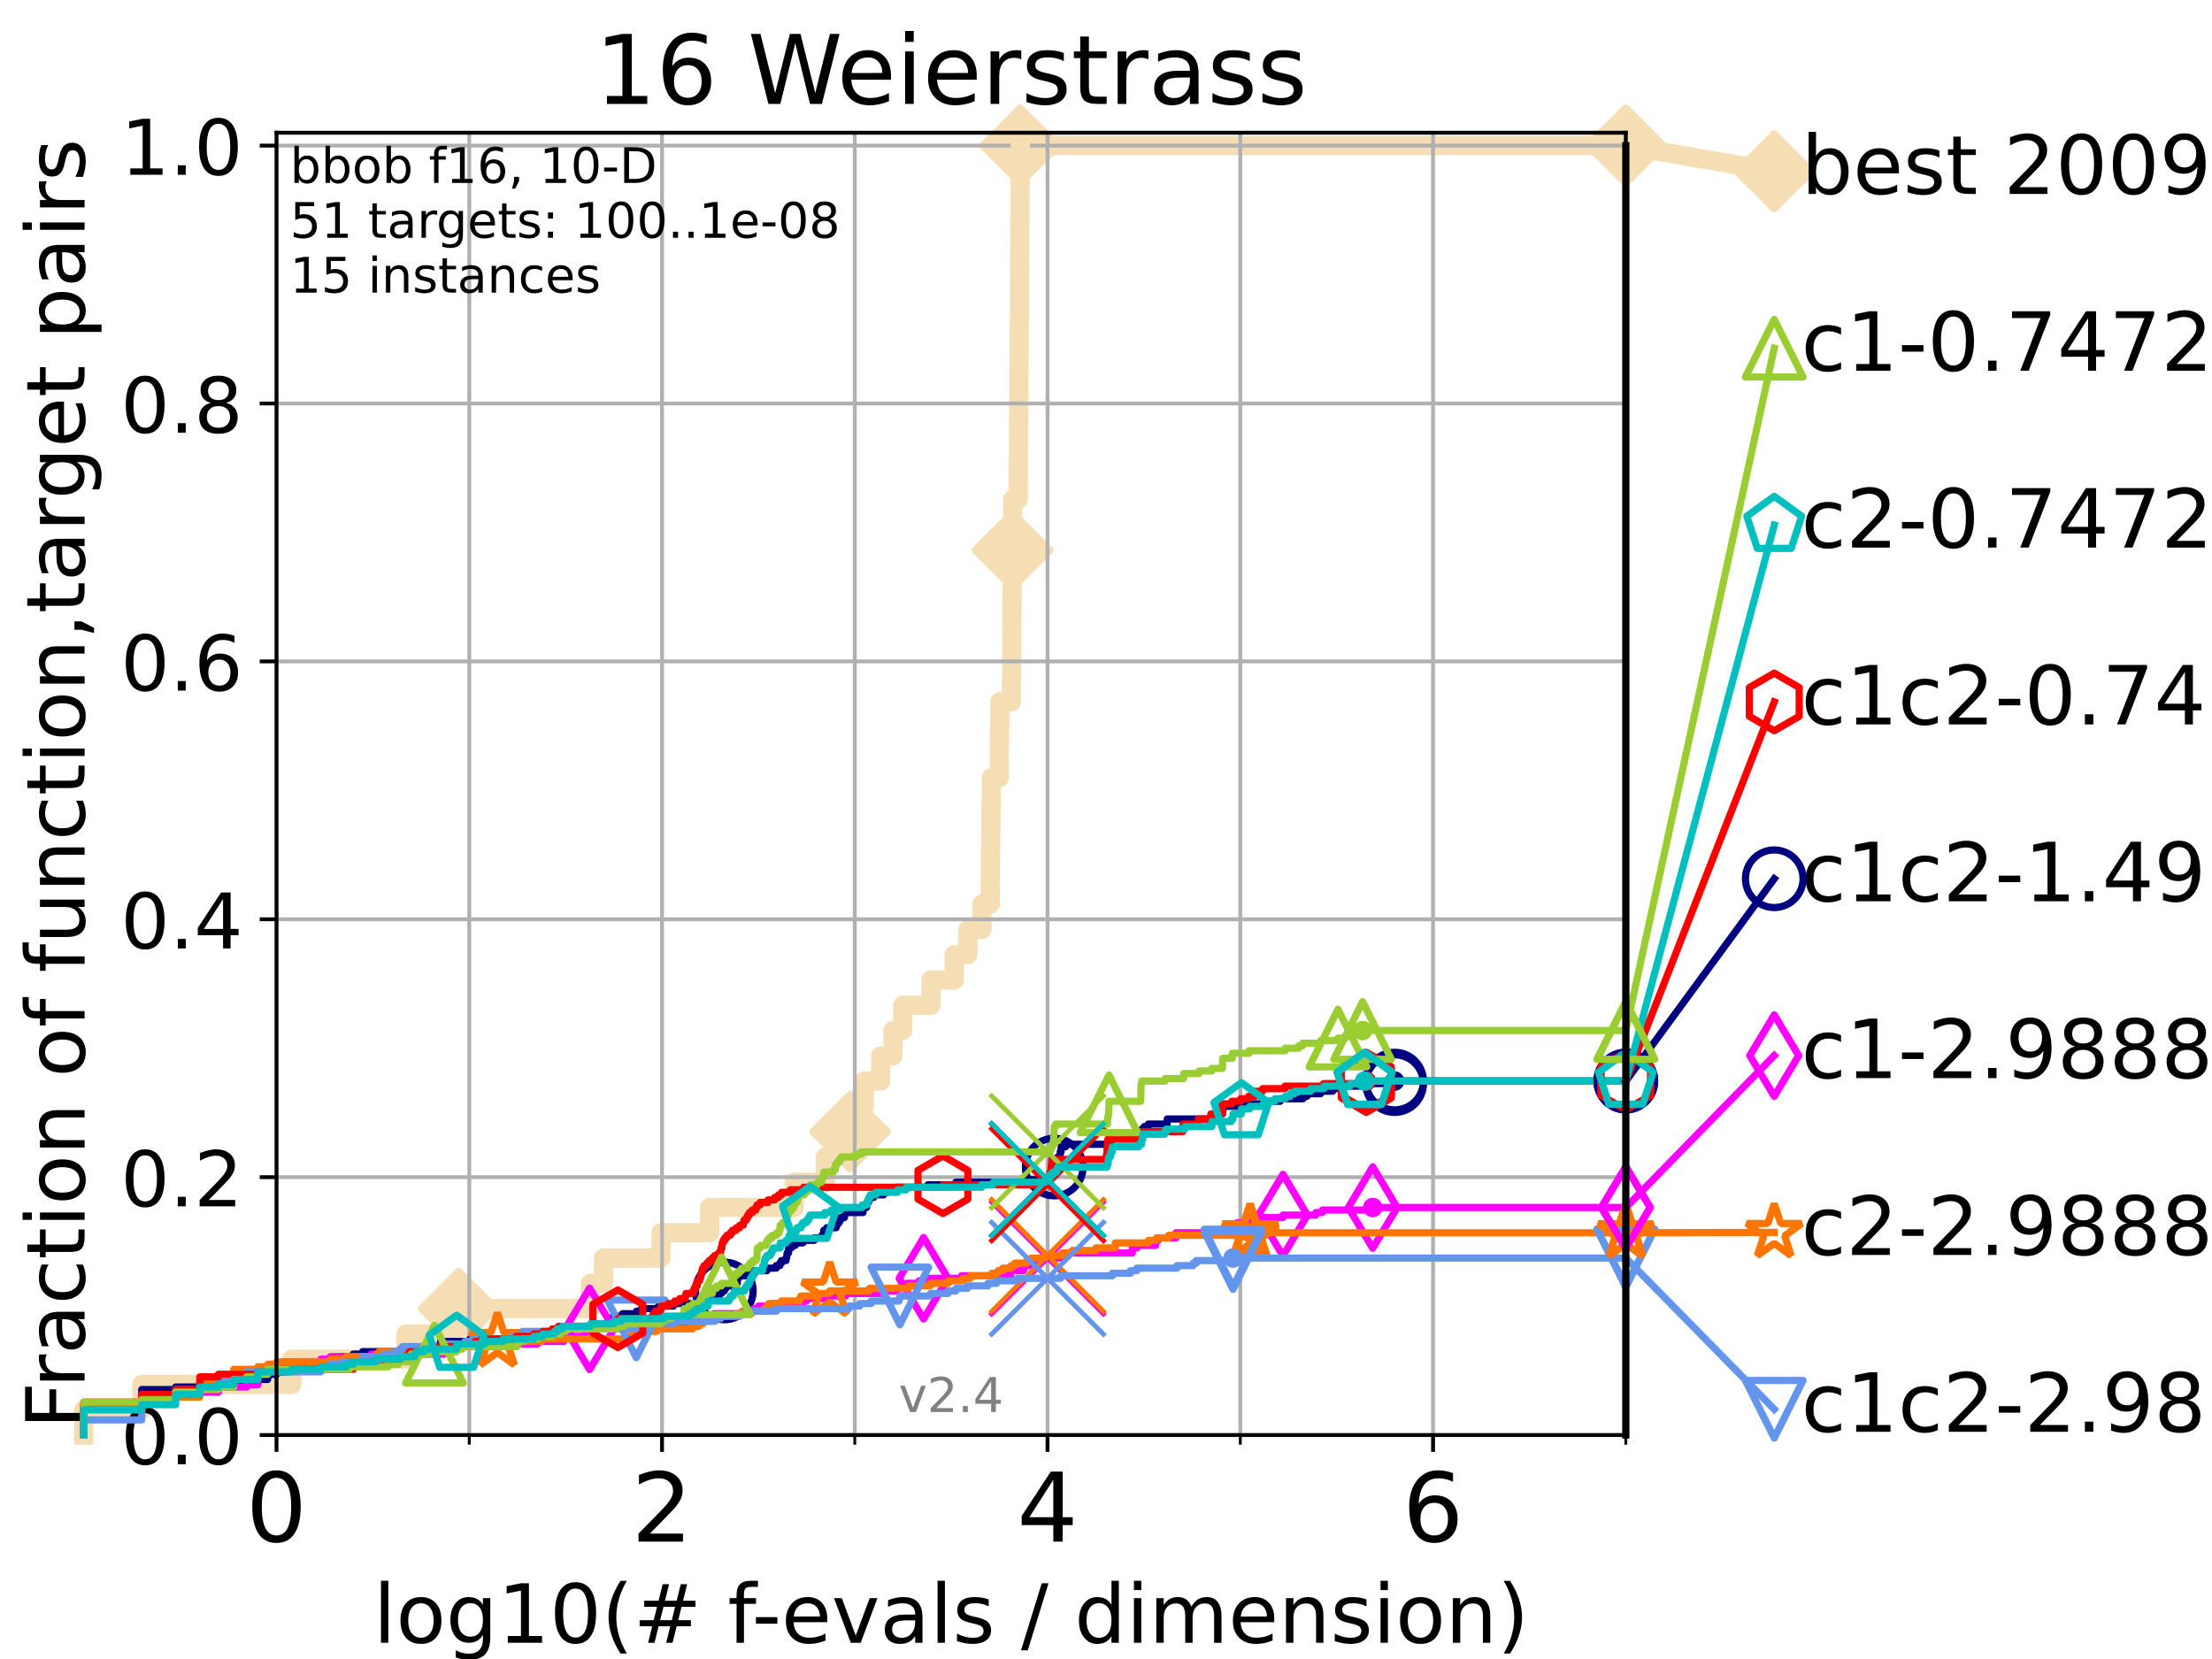 <?xml version="1.0" encoding="utf-8" standalone="no"?>
<!DOCTYPE svg PUBLIC "-//W3C//DTD SVG 1.1//EN"
  "http://www.w3.org/Graphics/SVG/1.1/DTD/svg11.dtd">
<!-- Created with matplotlib (https://matplotlib.org/) -->
<svg height="345.6pt" version="1.1" viewBox="0 0 460.8 345.6" width="460.8pt" xmlns="http://www.w3.org/2000/svg" xmlns:xlink="http://www.w3.org/1999/xlink">
 <defs>
  <style type="text/css">*{stroke-linecap:butt;stroke-linejoin:round;}</style>
 </defs>
 <g id="figure_1">
  <g id="patch_1">
   <path d="M 0 345.6 
L 460.8 345.6 
L 460.8 0 
L 0 0 
z
" style="fill:#ffffff;"/>
  </g>
  <g id="axes_1">
   <g id="patch_2">
    <path d="M 57.6 298.944 
L 338.688 298.944 
L 338.688 27.648 
L 57.6 27.648 
z
" style="fill:#ffffff;"/>
   </g>
   <g id="line2d_1">
    <path d="M 17.445 298.944 
L 17.445 293.677 
L 29.533 293.677 
L 29.533 288.41 
L 60.78 288.41 
L 60.78 283.143 
L 84.588 283.143 
L 84.588 277.877 
L 95.526 277.877 
L 95.526 272.61 
L 122.989 272.61 
L 122.989 267.343 
L 125.718 267.343 
L 125.718 262.076 
L 137.718 262.076 
L 137.718 256.809 
L 147.839 256.809 
L 147.839 251.542 
L 165.476 251.542 
L 165.476 246.275 
L 171.918 246.275 
L 171.918 241.009 
L 173.477 241.009 
L 173.477 235.742 
L 177.107 235.742 
L 177.107 230.475 
L 180.061 230.475 
L 180.061 225.208 
L 183.458 225.208 
L 183.458 219.941 
L 186.02 219.941 
L 186.02 214.674 
L 188.07 214.674 
L 188.07 209.407 
L 193.939 209.407 
L 193.939 204.141 
L 198.793 204.141 
L 198.793 198.874 
L 201.643 198.874 
L 201.643 193.607 
L 204.554 193.607 
L 204.554 188.34 
L 206.282 188.34 
L 206.282 183.073 
L 206.326 183.073 
L 206.326 177.806 
L 206.368 177.806 
L 206.368 172.539 
L 206.434 172.539 
L 206.434 167.272 
L 206.531 167.272 
L 206.531 162.006 
L 208.172 162.006 
L 208.172 156.739 
L 208.208 156.739 
L 208.208 151.472 
L 208.282 151.472 
L 208.282 146.205 
L 210.695 146.205 
L 210.695 140.938 
L 210.738 140.938 
L 210.738 135.671 
L 210.768 135.671 
L 210.768 130.404 
L 210.806 130.404 
L 210.806 125.138 
L 210.849 125.138 
L 210.849 119.871 
L 210.902 119.871 
L 210.902 114.604 
L 210.922 114.604 
L 210.922 109.337 
L 210.964 109.337 
L 210.964 104.07 
L 212.11 104.07 
L 212.11 98.803 
L 212.146 98.803 
L 212.146 93.536 
L 212.183 93.536 
L 212.183 88.27 
L 212.215 88.27 
L 212.215 83.003 
L 212.248 83.003 
L 212.248 77.736 
L 212.281 77.736 
L 212.281 72.469 
L 212.322 72.469 
L 212.322 67.202 
L 212.363 67.202 
L 212.363 61.935 
L 212.388 61.935 
L 212.388 56.668 
L 212.421 56.668 
L 212.421 51.402 
L 212.453 51.402 
L 212.453 46.135 
L 212.476 46.135 
L 212.476 40.868 
L 212.508 40.868 
L 212.508 35.601 
L 212.531 35.601 
L 212.531 30.334 
L 338.688 30.334 
" style="fill:none;stroke:#f5deb3;stroke-linecap:square;stroke-width:4;"/>
   </g>
   <g id="line2d_2">
    <defs>
     <path d="M -0 7.778 
L 7.778 0 
L 0 -7.778 
L -7.778 -0 
z
" id="mf19a0d9f0b" style="stroke:#f5deb3;stroke-linejoin:miter;stroke-width:1.5;"/>
    </defs>
    <g>
     <use style="fill:#f5deb3;stroke:#f5deb3;stroke-linejoin:miter;stroke-width:1.5;" x="95.526" xlink:href="#mf19a0d9f0b" y="272.61"/>
     <use style="fill:#f5deb3;stroke:#f5deb3;stroke-linejoin:miter;stroke-width:1.5;" x="177.107" xlink:href="#mf19a0d9f0b" y="235.742"/>
     <use style="fill:#f5deb3;stroke:#f5deb3;stroke-linejoin:miter;stroke-width:1.5;" x="210.922" xlink:href="#mf19a0d9f0b" y="114.604"/>
     <use style="fill:#f5deb3;stroke:#f5deb3;stroke-linejoin:miter;stroke-width:1.5;" x="212.531" xlink:href="#mf19a0d9f0b" y="30.334"/>
     <use style="fill:#f5deb3;stroke:#f5deb3;stroke-linejoin:miter;stroke-width:1.5;" x="212.531" xlink:href="#mf19a0d9f0b" y="30.334"/>
     <use style="fill:#f5deb3;stroke:#f5deb3;stroke-linejoin:miter;stroke-width:1.5;" x="338.688" xlink:href="#mf19a0d9f0b" y="30.334"/>
    </g>
   </g>
   <g id="line2d_3">
    <path style="fill:none;stroke:#f5deb3;stroke-linecap:square;stroke-width:4;"/>
    <g/>
   </g>
   <g id="line2d_4">
    <path d="M 338.688 30.334 
L 369.608 35.706 
" style="fill:none;stroke:#f5deb3;stroke-linecap:square;stroke-width:4;"/>
    <g>
     <use style="fill:#f5deb3;stroke:#f5deb3;stroke-linejoin:miter;stroke-width:1.5;" x="338.688" xlink:href="#mf19a0d9f0b" y="30.334"/>
     <use style="fill:#f5deb3;stroke:#f5deb3;stroke-linejoin:miter;stroke-width:1.5;" x="369.608" xlink:href="#mf19a0d9f0b" y="35.706"/>
    </g>
   </g>
   <g id="matplotlib.axis_1">
    <g id="xtick_1">
     <g id="line2d_5">
      <path clip-path="url(#pc2888e7a75)" d="M 57.6 298.944 
L 57.6 27.648 
" style="fill:none;stroke:#b0b0b0;stroke-linecap:square;stroke-width:0.8;"/>
     </g>
     <g id="line2d_6">
      <defs>
       <path d="M 0 0 
L 0 3.5 
" id="m18bcbe8b7a" style="stroke:#000000;stroke-width:0.8;"/>
      </defs>
      <g>
       <use style="stroke:#000000;stroke-width:0.8;" x="57.6" xlink:href="#m18bcbe8b7a" y="298.944"/>
      </g>
     </g>
     <g id="text_1">
      <!-- 0 -->
      <g transform="translate(51.237 321.141)scale(0.2 -0.2)">
       <defs>
        <path d="M 31.781 66.406 
Q 24.172 66.406 20.328 58.906 
Q 16.5 51.422 16.5 36.375 
Q 16.5 21.391 20.328 13.891 
Q 24.172 6.391 31.781 6.391 
Q 39.453 6.391 43.281 13.891 
Q 47.125 21.391 47.125 36.375 
Q 47.125 51.422 43.281 58.906 
Q 39.453 66.406 31.781 66.406 
z
M 31.781 74.219 
Q 44.047 74.219 50.516 64.516 
Q 56.984 54.828 56.984 36.375 
Q 56.984 17.969 50.516 8.266 
Q 44.047 -1.422 31.781 -1.422 
Q 19.531 -1.422 13.062 8.266 
Q 6.594 17.969 6.594 36.375 
Q 6.594 54.828 13.062 64.516 
Q 19.531 74.219 31.781 74.219 
z
" id="DejaVuSans-48"/>
       </defs>
       <use xlink:href="#DejaVuSans-48"/>
      </g>
     </g>
    </g>
    <g id="xtick_2">
     <g id="line2d_7">
      <path clip-path="url(#pc2888e7a75)" d="M 137.911 298.944 
L 137.911 27.648 
" style="fill:none;stroke:#b0b0b0;stroke-linecap:square;stroke-width:0.8;"/>
     </g>
     <g id="line2d_8">
      <g>
       <use style="stroke:#000000;stroke-width:0.8;" x="137.911" xlink:href="#m18bcbe8b7a" y="298.944"/>
      </g>
     </g>
     <g id="text_2">
      <!-- 2 -->
      <g transform="translate(131.548 321.141)scale(0.2 -0.2)">
       <defs>
        <path d="M 19.188 8.297 
L 53.609 8.297 
L 53.609 0 
L 7.328 0 
L 7.328 8.297 
Q 12.938 14.109 22.625 23.891 
Q 32.328 33.688 34.812 36.531 
Q 39.547 41.844 41.422 45.531 
Q 43.312 49.219 43.312 52.781 
Q 43.312 58.594 39.234 62.25 
Q 35.156 65.922 28.609 65.922 
Q 23.969 65.922 18.812 64.312 
Q 13.672 62.703 7.812 59.422 
L 7.812 69.391 
Q 13.766 71.781 18.938 73 
Q 24.125 74.219 28.422 74.219 
Q 39.75 74.219 46.484 68.547 
Q 53.219 62.891 53.219 53.422 
Q 53.219 48.922 51.531 44.891 
Q 49.859 40.875 45.406 35.406 
Q 44.188 33.984 37.641 27.219 
Q 31.109 20.453 19.188 8.297 
z
" id="DejaVuSans-50"/>
       </defs>
       <use xlink:href="#DejaVuSans-50"/>
      </g>
     </g>
    </g>
    <g id="xtick_3">
     <g id="line2d_9">
      <path clip-path="url(#pc2888e7a75)" d="M 218.222 298.944 
L 218.222 27.648 
" style="fill:none;stroke:#b0b0b0;stroke-linecap:square;stroke-width:0.8;"/>
     </g>
     <g id="line2d_10">
      <g>
       <use style="stroke:#000000;stroke-width:0.8;" x="218.222" xlink:href="#m18bcbe8b7a" y="298.944"/>
      </g>
     </g>
     <g id="text_3">
      <!-- 4 -->
      <g transform="translate(211.859 321.141)scale(0.2 -0.2)">
       <defs>
        <path d="M 37.797 64.312 
L 12.891 25.391 
L 37.797 25.391 
z
M 35.203 72.906 
L 47.609 72.906 
L 47.609 25.391 
L 58.016 25.391 
L 58.016 17.188 
L 47.609 17.188 
L 47.609 0 
L 37.797 0 
L 37.797 17.188 
L 4.891 17.188 
L 4.891 26.703 
z
" id="DejaVuSans-52"/>
       </defs>
       <use xlink:href="#DejaVuSans-52"/>
      </g>
     </g>
    </g>
    <g id="xtick_4">
     <g id="line2d_11">
      <path clip-path="url(#pc2888e7a75)" d="M 298.533 298.944 
L 298.533 27.648 
" style="fill:none;stroke:#b0b0b0;stroke-linecap:square;stroke-width:0.8;"/>
     </g>
     <g id="line2d_12">
      <g>
       <use style="stroke:#000000;stroke-width:0.8;" x="298.533" xlink:href="#m18bcbe8b7a" y="298.944"/>
      </g>
     </g>
     <g id="text_4">
      <!-- 6 -->
      <g transform="translate(292.17 321.141)scale(0.2 -0.2)">
       <defs>
        <path d="M 33.016 40.375 
Q 26.375 40.375 22.484 35.828 
Q 18.609 31.297 18.609 23.391 
Q 18.609 15.531 22.484 10.953 
Q 26.375 6.391 33.016 6.391 
Q 39.656 6.391 43.531 10.953 
Q 47.406 15.531 47.406 23.391 
Q 47.406 31.297 43.531 35.828 
Q 39.656 40.375 33.016 40.375 
z
M 52.594 71.297 
L 52.594 62.312 
Q 48.875 64.062 45.094 64.984 
Q 41.312 65.922 37.594 65.922 
Q 27.828 65.922 22.672 59.328 
Q 17.531 52.734 16.797 39.406 
Q 19.672 43.656 24.016 45.922 
Q 28.375 48.188 33.594 48.188 
Q 44.578 48.188 50.953 41.516 
Q 57.328 34.859 57.328 23.391 
Q 57.328 12.156 50.688 5.359 
Q 44.047 -1.422 33.016 -1.422 
Q 20.359 -1.422 13.672 8.266 
Q 6.984 17.969 6.984 36.375 
Q 6.984 53.656 15.188 63.938 
Q 23.391 74.219 37.203 74.219 
Q 40.922 74.219 44.703 73.484 
Q 48.484 72.75 52.594 71.297 
z
" id="DejaVuSans-54"/>
       </defs>
       <use xlink:href="#DejaVuSans-54"/>
      </g>
     </g>
    </g>
    <g id="xtick_5">
     <g id="line2d_13">
      <path clip-path="url(#pc2888e7a75)" d="M 97.755 298.944 
L 97.755 27.648 
" style="fill:none;stroke:#b0b0b0;stroke-linecap:square;stroke-width:0.8;"/>
     </g>
     <g id="line2d_14">
      <defs>
       <path d="M 0 0 
L 0 2 
" id="m73124773db" style="stroke:#000000;stroke-width:0.6;"/>
      </defs>
      <g>
       <use style="stroke:#000000;stroke-width:0.6;" x="97.755" xlink:href="#m73124773db" y="298.944"/>
      </g>
     </g>
    </g>
    <g id="xtick_6">
     <g id="line2d_15">
      <path clip-path="url(#pc2888e7a75)" d="M 178.066 298.944 
L 178.066 27.648 
" style="fill:none;stroke:#b0b0b0;stroke-linecap:square;stroke-width:0.8;"/>
     </g>
     <g id="line2d_16">
      <g>
       <use style="stroke:#000000;stroke-width:0.6;" x="178.066" xlink:href="#m73124773db" y="298.944"/>
      </g>
     </g>
    </g>
    <g id="xtick_7">
     <g id="line2d_17">
      <path clip-path="url(#pc2888e7a75)" d="M 258.377 298.944 
L 258.377 27.648 
" style="fill:none;stroke:#b0b0b0;stroke-linecap:square;stroke-width:0.8;"/>
     </g>
     <g id="line2d_18">
      <g>
       <use style="stroke:#000000;stroke-width:0.6;" x="258.377" xlink:href="#m73124773db" y="298.944"/>
      </g>
     </g>
    </g>
    <g id="xtick_8">
     <g id="line2d_19">
      <path clip-path="url(#pc2888e7a75)" d="M 338.688 298.944 
L 338.688 27.648 
" style="fill:none;stroke:#b0b0b0;stroke-linecap:square;stroke-width:0.8;"/>
     </g>
     <g id="line2d_20">
      <g>
       <use style="stroke:#000000;stroke-width:0.6;" x="338.688" xlink:href="#m73124773db" y="298.944"/>
      </g>
     </g>
    </g>
    <g id="text_5">
     <!-- log10(# f-evals / dimension) -->
     <g transform="translate(77.764 342.218)scale(0.17 -0.17)">
      <defs>
       <path d="M 9.422 75.984 
L 18.406 75.984 
L 18.406 0 
L 9.422 0 
z
" id="DejaVuSans-108"/>
       <path d="M 30.609 48.391 
Q 23.391 48.391 19.188 42.75 
Q 14.984 37.109 14.984 27.297 
Q 14.984 17.484 19.156 11.844 
Q 23.344 6.203 30.609 6.203 
Q 37.797 6.203 41.984 11.859 
Q 46.188 17.531 46.188 27.297 
Q 46.188 37.016 41.984 42.703 
Q 37.797 48.391 30.609 48.391 
z
M 30.609 56 
Q 42.328 56 49.016 48.375 
Q 55.719 40.766 55.719 27.297 
Q 55.719 13.875 49.016 6.219 
Q 42.328 -1.422 30.609 -1.422 
Q 18.844 -1.422 12.172 6.219 
Q 5.516 13.875 5.516 27.297 
Q 5.516 40.766 12.172 48.375 
Q 18.844 56 30.609 56 
z
" id="DejaVuSans-111"/>
       <path d="M 45.406 27.984 
Q 45.406 37.75 41.375 43.109 
Q 37.359 48.484 30.078 48.484 
Q 22.859 48.484 18.828 43.109 
Q 14.797 37.75 14.797 27.984 
Q 14.797 18.266 18.828 12.891 
Q 22.859 7.516 30.078 7.516 
Q 37.359 7.516 41.375 12.891 
Q 45.406 18.266 45.406 27.984 
z
M 54.391 6.781 
Q 54.391 -7.172 48.188 -13.984 
Q 42 -20.797 29.203 -20.797 
Q 24.469 -20.797 20.266 -20.094 
Q 16.062 -19.391 12.109 -17.922 
L 12.109 -9.188 
Q 16.062 -11.328 19.922 -12.344 
Q 23.781 -13.375 27.781 -13.375 
Q 36.625 -13.375 41.016 -8.766 
Q 45.406 -4.156 45.406 5.172 
L 45.406 9.625 
Q 42.625 4.781 38.281 2.391 
Q 33.938 0 27.875 0 
Q 17.828 0 11.672 7.656 
Q 5.516 15.328 5.516 27.984 
Q 5.516 40.672 11.672 48.328 
Q 17.828 56 27.875 56 
Q 33.938 56 38.281 53.609 
Q 42.625 51.219 45.406 46.391 
L 45.406 54.688 
L 54.391 54.688 
z
" id="DejaVuSans-103"/>
       <path d="M 12.406 8.297 
L 28.516 8.297 
L 28.516 63.922 
L 10.984 60.406 
L 10.984 69.391 
L 28.422 72.906 
L 38.281 72.906 
L 38.281 8.297 
L 54.391 8.297 
L 54.391 0 
L 12.406 0 
z
" id="DejaVuSans-49"/>
       <path d="M 31 75.875 
Q 24.469 64.656 21.281 53.656 
Q 18.109 42.672 18.109 31.391 
Q 18.109 20.125 21.312 9.062 
Q 24.516 -2 31 -13.188 
L 23.188 -13.188 
Q 15.875 -1.703 12.234 9.375 
Q 8.594 20.453 8.594 31.391 
Q 8.594 42.281 12.203 53.312 
Q 15.828 64.359 23.188 75.875 
z
" id="DejaVuSans-40"/>
       <path d="M 51.125 44 
L 36.922 44 
L 32.812 27.688 
L 47.125 27.688 
z
M 43.797 71.781 
L 38.719 51.516 
L 52.984 51.516 
L 58.109 71.781 
L 65.922 71.781 
L 60.891 51.516 
L 76.125 51.516 
L 76.125 44 
L 58.984 44 
L 54.984 27.688 
L 70.516 27.688 
L 70.516 20.219 
L 53.078 20.219 
L 48 0 
L 40.188 0 
L 45.219 20.219 
L 30.906 20.219 
L 25.875 0 
L 18.016 0 
L 23.094 20.219 
L 7.719 20.219 
L 7.719 27.688 
L 24.906 27.688 
L 29 44 
L 13.281 44 
L 13.281 51.516 
L 30.906 51.516 
L 35.891 71.781 
z
" id="DejaVuSans-35"/>
       <path id="DejaVuSans-32"/>
       <path d="M 37.109 75.984 
L 37.109 68.5 
L 28.516 68.5 
Q 23.688 68.5 21.797 66.547 
Q 19.922 64.594 19.922 59.516 
L 19.922 54.688 
L 34.719 54.688 
L 34.719 47.703 
L 19.922 47.703 
L 19.922 0 
L 10.891 0 
L 10.891 47.703 
L 2.297 47.703 
L 2.297 54.688 
L 10.891 54.688 
L 10.891 58.5 
Q 10.891 67.625 15.141 71.797 
Q 19.391 75.984 28.609 75.984 
z
" id="DejaVuSans-102"/>
       <path d="M 4.891 31.391 
L 31.203 31.391 
L 31.203 23.391 
L 4.891 23.391 
z
" id="DejaVuSans-45"/>
       <path d="M 56.203 29.594 
L 56.203 25.203 
L 14.891 25.203 
Q 15.484 15.922 20.484 11.062 
Q 25.484 6.203 34.422 6.203 
Q 39.594 6.203 44.453 7.469 
Q 49.312 8.734 54.109 11.281 
L 54.109 2.781 
Q 49.266 0.734 44.188 -0.344 
Q 39.109 -1.422 33.891 -1.422 
Q 20.797 -1.422 13.156 6.188 
Q 5.516 13.812 5.516 26.812 
Q 5.516 40.234 12.766 48.109 
Q 20.016 56 32.328 56 
Q 43.359 56 49.781 48.891 
Q 56.203 41.797 56.203 29.594 
z
M 47.219 32.234 
Q 47.125 39.594 43.094 43.984 
Q 39.062 48.391 32.422 48.391 
Q 24.906 48.391 20.391 44.141 
Q 15.875 39.891 15.188 32.172 
z
" id="DejaVuSans-101"/>
       <path d="M 2.984 54.688 
L 12.5 54.688 
L 29.594 8.797 
L 46.688 54.688 
L 56.203 54.688 
L 35.688 0 
L 23.484 0 
z
" id="DejaVuSans-118"/>
       <path d="M 34.281 27.484 
Q 23.391 27.484 19.188 25 
Q 14.984 22.516 14.984 16.5 
Q 14.984 11.719 18.141 8.906 
Q 21.297 6.109 26.703 6.109 
Q 34.188 6.109 38.703 11.406 
Q 43.219 16.703 43.219 25.484 
L 43.219 27.484 
z
M 52.203 31.203 
L 52.203 0 
L 43.219 0 
L 43.219 8.297 
Q 40.141 3.328 35.547 0.953 
Q 30.953 -1.422 24.312 -1.422 
Q 15.922 -1.422 10.953 3.297 
Q 6 8.016 6 15.922 
Q 6 25.141 12.172 29.828 
Q 18.359 34.516 30.609 34.516 
L 43.219 34.516 
L 43.219 35.406 
Q 43.219 41.609 39.141 45 
Q 35.062 48.391 27.688 48.391 
Q 23 48.391 18.547 47.266 
Q 14.109 46.141 10.016 43.891 
L 10.016 52.203 
Q 14.938 54.109 19.578 55.047 
Q 24.219 56 28.609 56 
Q 40.484 56 46.344 49.844 
Q 52.203 43.703 52.203 31.203 
z
" id="DejaVuSans-97"/>
       <path d="M 44.281 53.078 
L 44.281 44.578 
Q 40.484 46.531 36.375 47.5 
Q 32.281 48.484 27.875 48.484 
Q 21.188 48.484 17.844 46.438 
Q 14.5 44.391 14.5 40.281 
Q 14.5 37.156 16.891 35.375 
Q 19.281 33.594 26.516 31.984 
L 29.594 31.297 
Q 39.156 29.25 43.188 25.516 
Q 47.219 21.781 47.219 15.094 
Q 47.219 7.469 41.188 3.016 
Q 35.156 -1.422 24.609 -1.422 
Q 20.219 -1.422 15.453 -0.562 
Q 10.688 0.297 5.422 2 
L 5.422 11.281 
Q 10.406 8.688 15.234 7.391 
Q 20.062 6.109 24.812 6.109 
Q 31.156 6.109 34.562 8.281 
Q 37.984 10.453 37.984 14.406 
Q 37.984 18.062 35.516 20.016 
Q 33.062 21.969 24.703 23.781 
L 21.578 24.516 
Q 13.234 26.266 9.516 29.906 
Q 5.812 33.547 5.812 39.891 
Q 5.812 47.609 11.281 51.797 
Q 16.75 56 26.812 56 
Q 31.781 56 36.172 55.266 
Q 40.578 54.547 44.281 53.078 
z
" id="DejaVuSans-115"/>
       <path d="M 25.391 72.906 
L 33.688 72.906 
L 8.297 -9.281 
L 0 -9.281 
z
" id="DejaVuSans-47"/>
       <path d="M 45.406 46.391 
L 45.406 75.984 
L 54.391 75.984 
L 54.391 0 
L 45.406 0 
L 45.406 8.203 
Q 42.578 3.328 38.25 0.953 
Q 33.938 -1.422 27.875 -1.422 
Q 17.969 -1.422 11.734 6.484 
Q 5.516 14.406 5.516 27.297 
Q 5.516 40.188 11.734 48.094 
Q 17.969 56 27.875 56 
Q 33.938 56 38.25 53.625 
Q 42.578 51.266 45.406 46.391 
z
M 14.797 27.297 
Q 14.797 17.391 18.875 11.75 
Q 22.953 6.109 30.078 6.109 
Q 37.203 6.109 41.297 11.75 
Q 45.406 17.391 45.406 27.297 
Q 45.406 37.203 41.297 42.844 
Q 37.203 48.484 30.078 48.484 
Q 22.953 48.484 18.875 42.844 
Q 14.797 37.203 14.797 27.297 
z
" id="DejaVuSans-100"/>
       <path d="M 9.422 54.688 
L 18.406 54.688 
L 18.406 0 
L 9.422 0 
z
M 9.422 75.984 
L 18.406 75.984 
L 18.406 64.594 
L 9.422 64.594 
z
" id="DejaVuSans-105"/>
       <path d="M 52 44.188 
Q 55.375 50.25 60.062 53.125 
Q 64.75 56 71.094 56 
Q 79.641 56 84.281 50.016 
Q 88.922 44.047 88.922 33.016 
L 88.922 0 
L 79.891 0 
L 79.891 32.719 
Q 79.891 40.578 77.094 44.375 
Q 74.312 48.188 68.609 48.188 
Q 61.625 48.188 57.562 43.547 
Q 53.516 38.922 53.516 30.906 
L 53.516 0 
L 44.484 0 
L 44.484 32.719 
Q 44.484 40.625 41.703 44.406 
Q 38.922 48.188 33.109 48.188 
Q 26.219 48.188 22.156 43.531 
Q 18.109 38.875 18.109 30.906 
L 18.109 0 
L 9.078 0 
L 9.078 54.688 
L 18.109 54.688 
L 18.109 46.188 
Q 21.188 51.219 25.484 53.609 
Q 29.781 56 35.688 56 
Q 41.656 56 45.828 52.969 
Q 50 49.953 52 44.188 
z
" id="DejaVuSans-109"/>
       <path d="M 54.891 33.016 
L 54.891 0 
L 45.906 0 
L 45.906 32.719 
Q 45.906 40.484 42.875 44.328 
Q 39.844 48.188 33.797 48.188 
Q 26.516 48.188 22.312 43.547 
Q 18.109 38.922 18.109 30.906 
L 18.109 0 
L 9.078 0 
L 9.078 54.688 
L 18.109 54.688 
L 18.109 46.188 
Q 21.344 51.125 25.703 53.562 
Q 30.078 56 35.797 56 
Q 45.219 56 50.047 50.172 
Q 54.891 44.344 54.891 33.016 
z
" id="DejaVuSans-110"/>
       <path d="M 8.016 75.875 
L 15.828 75.875 
Q 23.141 64.359 26.781 53.312 
Q 30.422 42.281 30.422 31.391 
Q 30.422 20.453 26.781 9.375 
Q 23.141 -1.703 15.828 -13.188 
L 8.016 -13.188 
Q 14.5 -2 17.703 9.062 
Q 20.906 20.125 20.906 31.391 
Q 20.906 42.672 17.703 53.656 
Q 14.5 64.656 8.016 75.875 
z
" id="DejaVuSans-41"/>
      </defs>
      <use xlink:href="#DejaVuSans-108"/>
      <use x="27.783" xlink:href="#DejaVuSans-111"/>
      <use x="88.965" xlink:href="#DejaVuSans-103"/>
      <use x="152.441" xlink:href="#DejaVuSans-49"/>
      <use x="216.064" xlink:href="#DejaVuSans-48"/>
      <use x="279.688" xlink:href="#DejaVuSans-40"/>
      <use x="318.701" xlink:href="#DejaVuSans-35"/>
      <use x="402.49" xlink:href="#DejaVuSans-32"/>
      <use x="434.277" xlink:href="#DejaVuSans-102"/>
      <use x="463.982" xlink:href="#DejaVuSans-45"/>
      <use x="500.066" xlink:href="#DejaVuSans-101"/>
      <use x="561.59" xlink:href="#DejaVuSans-118"/>
      <use x="620.77" xlink:href="#DejaVuSans-97"/>
      <use x="682.049" xlink:href="#DejaVuSans-108"/>
      <use x="709.832" xlink:href="#DejaVuSans-115"/>
      <use x="761.932" xlink:href="#DejaVuSans-32"/>
      <use x="793.719" xlink:href="#DejaVuSans-47"/>
      <use x="827.41" xlink:href="#DejaVuSans-32"/>
      <use x="859.197" xlink:href="#DejaVuSans-100"/>
      <use x="922.674" xlink:href="#DejaVuSans-105"/>
      <use x="950.457" xlink:href="#DejaVuSans-109"/>
      <use x="1047.869" xlink:href="#DejaVuSans-101"/>
      <use x="1109.393" xlink:href="#DejaVuSans-110"/>
      <use x="1172.771" xlink:href="#DejaVuSans-115"/>
      <use x="1224.871" xlink:href="#DejaVuSans-105"/>
      <use x="1252.654" xlink:href="#DejaVuSans-111"/>
      <use x="1313.836" xlink:href="#DejaVuSans-110"/>
      <use x="1377.215" xlink:href="#DejaVuSans-41"/>
     </g>
    </g>
   </g>
   <g id="matplotlib.axis_2">
    <g id="ytick_1">
     <g id="line2d_21">
      <path clip-path="url(#pc2888e7a75)" d="M 57.6 298.944 
L 338.688 298.944 
" style="fill:none;stroke:#b0b0b0;stroke-linecap:square;stroke-width:0.8;"/>
     </g>
     <g id="line2d_22">
      <defs>
       <path d="M 0 0 
L -3.5 0 
" id="m855a209514" style="stroke:#000000;stroke-width:0.8;"/>
      </defs>
      <g>
       <use style="stroke:#000000;stroke-width:0.8;" x="57.6" xlink:href="#m855a209514" y="298.944"/>
      </g>
     </g>
     <g id="text_6">
      <!-- 0.0 -->
      <g transform="translate(25.155 305.023)scale(0.16 -0.16)">
       <defs>
        <path d="M 10.688 12.406 
L 21 12.406 
L 21 0 
L 10.688 0 
z
" id="DejaVuSans-46"/>
       </defs>
       <use xlink:href="#DejaVuSans-48"/>
       <use x="63.623" xlink:href="#DejaVuSans-46"/>
       <use x="95.41" xlink:href="#DejaVuSans-48"/>
      </g>
     </g>
    </g>
    <g id="ytick_2">
     <g id="line2d_23">
      <path clip-path="url(#pc2888e7a75)" d="M 57.6 245.222 
L 338.688 245.222 
" style="fill:none;stroke:#b0b0b0;stroke-linecap:square;stroke-width:0.8;"/>
     </g>
     <g id="line2d_24">
      <g>
       <use style="stroke:#000000;stroke-width:0.8;" x="57.6" xlink:href="#m855a209514" y="245.222"/>
      </g>
     </g>
     <g id="text_7">
      <!-- 0.2 -->
      <g transform="translate(25.155 251.301)scale(0.16 -0.16)">
       <use xlink:href="#DejaVuSans-48"/>
       <use x="63.623" xlink:href="#DejaVuSans-46"/>
       <use x="95.41" xlink:href="#DejaVuSans-50"/>
      </g>
     </g>
    </g>
    <g id="ytick_3">
     <g id="line2d_25">
      <path clip-path="url(#pc2888e7a75)" d="M 57.6 191.5 
L 338.688 191.5 
" style="fill:none;stroke:#b0b0b0;stroke-linecap:square;stroke-width:0.8;"/>
     </g>
     <g id="line2d_26">
      <g>
       <use style="stroke:#000000;stroke-width:0.8;" x="57.6" xlink:href="#m855a209514" y="191.5"/>
      </g>
     </g>
     <g id="text_8">
      <!-- 0.4 -->
      <g transform="translate(25.155 197.579)scale(0.16 -0.16)">
       <use xlink:href="#DejaVuSans-48"/>
       <use x="63.623" xlink:href="#DejaVuSans-46"/>
       <use x="95.41" xlink:href="#DejaVuSans-52"/>
      </g>
     </g>
    </g>
    <g id="ytick_4">
     <g id="line2d_27">
      <path clip-path="url(#pc2888e7a75)" d="M 57.6 137.778 
L 338.688 137.778 
" style="fill:none;stroke:#b0b0b0;stroke-linecap:square;stroke-width:0.8;"/>
     </g>
     <g id="line2d_28">
      <g>
       <use style="stroke:#000000;stroke-width:0.8;" x="57.6" xlink:href="#m855a209514" y="137.778"/>
      </g>
     </g>
     <g id="text_9">
      <!-- 0.6 -->
      <g transform="translate(25.155 143.857)scale(0.16 -0.16)">
       <use xlink:href="#DejaVuSans-48"/>
       <use x="63.623" xlink:href="#DejaVuSans-46"/>
       <use x="95.41" xlink:href="#DejaVuSans-54"/>
      </g>
     </g>
    </g>
    <g id="ytick_5">
     <g id="line2d_29">
      <path clip-path="url(#pc2888e7a75)" d="M 57.6 84.056 
L 338.688 84.056 
" style="fill:none;stroke:#b0b0b0;stroke-linecap:square;stroke-width:0.8;"/>
     </g>
     <g id="line2d_30">
      <g>
       <use style="stroke:#000000;stroke-width:0.8;" x="57.6" xlink:href="#m855a209514" y="84.056"/>
      </g>
     </g>
     <g id="text_10">
      <!-- 0.8 -->
      <g transform="translate(25.155 90.135)scale(0.16 -0.16)">
       <defs>
        <path d="M 31.781 34.625 
Q 24.75 34.625 20.719 30.859 
Q 16.703 27.094 16.703 20.516 
Q 16.703 13.922 20.719 10.156 
Q 24.75 6.391 31.781 6.391 
Q 38.812 6.391 42.859 10.172 
Q 46.922 13.969 46.922 20.516 
Q 46.922 27.094 42.891 30.859 
Q 38.875 34.625 31.781 34.625 
z
M 21.922 38.812 
Q 15.578 40.375 12.031 44.719 
Q 8.5 49.078 8.5 55.328 
Q 8.5 64.062 14.719 69.141 
Q 20.953 74.219 31.781 74.219 
Q 42.672 74.219 48.875 69.141 
Q 55.078 64.062 55.078 55.328 
Q 55.078 49.078 51.531 44.719 
Q 48 40.375 41.703 38.812 
Q 48.828 37.156 52.797 32.312 
Q 56.781 27.484 56.781 20.516 
Q 56.781 9.906 50.312 4.234 
Q 43.844 -1.422 31.781 -1.422 
Q 19.734 -1.422 13.25 4.234 
Q 6.781 9.906 6.781 20.516 
Q 6.781 27.484 10.781 32.312 
Q 14.797 37.156 21.922 38.812 
z
M 18.312 54.391 
Q 18.312 48.734 21.844 45.562 
Q 25.391 42.391 31.781 42.391 
Q 38.141 42.391 41.719 45.562 
Q 45.312 48.734 45.312 54.391 
Q 45.312 60.062 41.719 63.234 
Q 38.141 66.406 31.781 66.406 
Q 25.391 66.406 21.844 63.234 
Q 18.312 60.062 18.312 54.391 
z
" id="DejaVuSans-56"/>
       </defs>
       <use xlink:href="#DejaVuSans-48"/>
       <use x="63.623" xlink:href="#DejaVuSans-46"/>
       <use x="95.41" xlink:href="#DejaVuSans-56"/>
      </g>
     </g>
    </g>
    <g id="ytick_6">
     <g id="line2d_31">
      <path clip-path="url(#pc2888e7a75)" d="M 57.6 30.334 
L 338.688 30.334 
" style="fill:none;stroke:#b0b0b0;stroke-linecap:square;stroke-width:0.8;"/>
     </g>
     <g id="line2d_32">
      <g>
       <use style="stroke:#000000;stroke-width:0.8;" x="57.6" xlink:href="#m855a209514" y="30.334"/>
      </g>
     </g>
     <g id="text_11">
      <!-- 1.0 -->
      <g transform="translate(25.155 36.413)scale(0.16 -0.16)">
       <use xlink:href="#DejaVuSans-49"/>
       <use x="63.623" xlink:href="#DejaVuSans-46"/>
       <use x="95.41" xlink:href="#DejaVuSans-48"/>
      </g>
     </g>
    </g>
    <g id="text_12">
     <!-- Fraction of function,target pairs -->
     <g transform="translate(17.62 297.681)rotate(-90)scale(0.17 -0.17)">
      <defs>
       <path d="M 9.812 72.906 
L 51.703 72.906 
L 51.703 64.594 
L 19.672 64.594 
L 19.672 43.109 
L 48.578 43.109 
L 48.578 34.812 
L 19.672 34.812 
L 19.672 0 
L 9.812 0 
z
" id="DejaVuSans-70"/>
       <path d="M 41.109 46.297 
Q 39.594 47.172 37.812 47.578 
Q 36.031 48 33.891 48 
Q 26.266 48 22.188 43.047 
Q 18.109 38.094 18.109 28.812 
L 18.109 0 
L 9.078 0 
L 9.078 54.688 
L 18.109 54.688 
L 18.109 46.188 
Q 20.953 51.172 25.484 53.578 
Q 30.031 56 36.531 56 
Q 37.453 56 38.578 55.875 
Q 39.703 55.766 41.062 55.516 
z
" id="DejaVuSans-114"/>
       <path d="M 48.781 52.594 
L 48.781 44.188 
Q 44.969 46.297 41.141 47.344 
Q 37.312 48.391 33.406 48.391 
Q 24.656 48.391 19.812 42.844 
Q 14.984 37.312 14.984 27.297 
Q 14.984 17.281 19.812 11.734 
Q 24.656 6.203 33.406 6.203 
Q 37.312 6.203 41.141 7.25 
Q 44.969 8.297 48.781 10.406 
L 48.781 2.094 
Q 45.016 0.344 40.984 -0.531 
Q 36.969 -1.422 32.422 -1.422 
Q 20.062 -1.422 12.781 6.344 
Q 5.516 14.109 5.516 27.297 
Q 5.516 40.672 12.859 48.328 
Q 20.219 56 33.016 56 
Q 37.156 56 41.109 55.141 
Q 45.062 54.297 48.781 52.594 
z
" id="DejaVuSans-99"/>
       <path d="M 18.312 70.219 
L 18.312 54.688 
L 36.812 54.688 
L 36.812 47.703 
L 18.312 47.703 
L 18.312 18.016 
Q 18.312 11.328 20.141 9.422 
Q 21.969 7.516 27.594 7.516 
L 36.812 7.516 
L 36.812 0 
L 27.594 0 
Q 17.188 0 13.234 3.875 
Q 9.281 7.766 9.281 18.016 
L 9.281 47.703 
L 2.688 47.703 
L 2.688 54.688 
L 9.281 54.688 
L 9.281 70.219 
z
" id="DejaVuSans-116"/>
       <path d="M 8.5 21.578 
L 8.5 54.688 
L 17.484 54.688 
L 17.484 21.922 
Q 17.484 14.156 20.5 10.266 
Q 23.531 6.391 29.594 6.391 
Q 36.859 6.391 41.078 11.031 
Q 45.312 15.672 45.312 23.688 
L 45.312 54.688 
L 54.297 54.688 
L 54.297 0 
L 45.312 0 
L 45.312 8.406 
Q 42.047 3.422 37.719 1 
Q 33.406 -1.422 27.688 -1.422 
Q 18.266 -1.422 13.375 4.438 
Q 8.5 10.297 8.5 21.578 
z
M 31.109 56 
z
" id="DejaVuSans-117"/>
       <path d="M 11.719 12.406 
L 22.016 12.406 
L 22.016 4 
L 14.016 -11.625 
L 7.719 -11.625 
L 11.719 4 
z
" id="DejaVuSans-44"/>
       <path d="M 18.109 8.203 
L 18.109 -20.797 
L 9.078 -20.797 
L 9.078 54.688 
L 18.109 54.688 
L 18.109 46.391 
Q 20.953 51.266 25.266 53.625 
Q 29.594 56 35.594 56 
Q 45.562 56 51.781 48.094 
Q 58.016 40.188 58.016 27.297 
Q 58.016 14.406 51.781 6.484 
Q 45.562 -1.422 35.594 -1.422 
Q 29.594 -1.422 25.266 0.953 
Q 20.953 3.328 18.109 8.203 
z
M 48.688 27.297 
Q 48.688 37.203 44.609 42.844 
Q 40.531 48.484 33.406 48.484 
Q 26.266 48.484 22.188 42.844 
Q 18.109 37.203 18.109 27.297 
Q 18.109 17.391 22.188 11.75 
Q 26.266 6.109 33.406 6.109 
Q 40.531 6.109 44.609 11.75 
Q 48.688 17.391 48.688 27.297 
z
" id="DejaVuSans-112"/>
      </defs>
      <use xlink:href="#DejaVuSans-70"/>
      <use x="50.27" xlink:href="#DejaVuSans-114"/>
      <use x="91.383" xlink:href="#DejaVuSans-97"/>
      <use x="152.662" xlink:href="#DejaVuSans-99"/>
      <use x="207.643" xlink:href="#DejaVuSans-116"/>
      <use x="246.852" xlink:href="#DejaVuSans-105"/>
      <use x="274.635" xlink:href="#DejaVuSans-111"/>
      <use x="335.816" xlink:href="#DejaVuSans-110"/>
      <use x="399.195" xlink:href="#DejaVuSans-32"/>
      <use x="430.982" xlink:href="#DejaVuSans-111"/>
      <use x="492.164" xlink:href="#DejaVuSans-102"/>
      <use x="527.369" xlink:href="#DejaVuSans-32"/>
      <use x="559.156" xlink:href="#DejaVuSans-102"/>
      <use x="594.361" xlink:href="#DejaVuSans-117"/>
      <use x="657.74" xlink:href="#DejaVuSans-110"/>
      <use x="721.119" xlink:href="#DejaVuSans-99"/>
      <use x="776.1" xlink:href="#DejaVuSans-116"/>
      <use x="815.309" xlink:href="#DejaVuSans-105"/>
      <use x="843.092" xlink:href="#DejaVuSans-111"/>
      <use x="904.273" xlink:href="#DejaVuSans-110"/>
      <use x="967.652" xlink:href="#DejaVuSans-44"/>
      <use x="999.439" xlink:href="#DejaVuSans-116"/>
      <use x="1038.648" xlink:href="#DejaVuSans-97"/>
      <use x="1099.928" xlink:href="#DejaVuSans-114"/>
      <use x="1139.291" xlink:href="#DejaVuSans-103"/>
      <use x="1202.768" xlink:href="#DejaVuSans-101"/>
      <use x="1264.291" xlink:href="#DejaVuSans-116"/>
      <use x="1303.5" xlink:href="#DejaVuSans-32"/>
      <use x="1335.287" xlink:href="#DejaVuSans-112"/>
      <use x="1398.764" xlink:href="#DejaVuSans-97"/>
      <use x="1460.043" xlink:href="#DejaVuSans-105"/>
      <use x="1487.826" xlink:href="#DejaVuSans-114"/>
      <use x="1528.939" xlink:href="#DejaVuSans-115"/>
     </g>
    </g>
   </g>
   <g id="line2d_33">
    <defs>
     <path d="M 0 1.5 
C 0.398 1.5 0.779 1.342 1.061 1.061 
C 1.342 0.779 1.5 0.398 1.5 0 
C 1.5 -0.398 1.342 -0.779 1.061 -1.061 
C 0.779 -1.342 0.398 -1.5 0 -1.5 
C -0.398 -1.5 -0.779 -1.342 -1.061 -1.061 
C -1.342 -0.779 -1.5 -0.398 -1.5 0 
C -1.5 0.398 -1.342 0.779 -1.061 1.061 
C -0.779 1.342 -0.398 1.5 0 1.5 
z
" id="m41b23b3896" style="stroke:#f5deb3;"/>
    </defs>
    <g>
     <use style="fill:#f5deb3;stroke:#f5deb3;" x="212.531" xlink:href="#m41b23b3896" y="30.334"/>
     <use style="fill:#f5deb3;stroke:#f5deb3;" x="212.531" xlink:href="#m41b23b3896" y="30.334"/>
    </g>
   </g>
   <g id="line2d_34">
    <defs>
     <path d="M 0 1.5 
C 0.398 1.5 0.779 1.342 1.061 1.061 
C 1.342 0.779 1.5 0.398 1.5 0 
C 1.5 -0.398 1.342 -0.779 1.061 -1.061 
C 0.779 -1.342 0.398 -1.5 0 -1.5 
C -0.398 -1.5 -0.779 -1.342 -1.061 -1.061 
C -1.342 -0.779 -1.5 -0.398 -1.5 0 
C -1.5 0.398 -1.342 0.779 -1.061 1.061 
C -0.779 1.342 -0.398 1.5 0 1.5 
z
" id="m75c2d8da1c" style="stroke:#000080;"/>
    </defs>
    <g>
     <use style="fill:#000080;stroke:#000080;" x="290.524" xlink:href="#m75c2d8da1c" y="225.208"/>
     <use style="fill:#000080;stroke:#000080;" x="290.524" xlink:href="#m75c2d8da1c" y="225.208"/>
    </g>
   </g>
   <g id="line2d_35">
    <path d="M 17.445 298.944 
L 17.445 293.15 
L 29.533 293.15 
L 29.533 289.464 
L 36.604 289.464 
L 36.604 288.937 
L 41.621 288.937 
L 41.621 288.41 
L 53.709 288.41 
L 53.709 287.357 
L 55.763 287.357 
L 55.763 286.304 
L 57.6 286.304 
L 57.6 285.777 
L 59.262 285.777 
L 59.262 284.723 
L 65.797 284.723 
L 65.797 284.197 
L 68.793 284.197 
L 68.793 283.143 
L 71.35 283.143 
L 71.35 282.617 
L 73.579 282.617 
L 73.579 282.09 
L 75.556 282.09 
L 75.556 281.563 
L 83.438 281.563 
L 83.438 281.037 
L 90.243 281.037 
L 90.243 280.51 
L 91.783 280.51 
L 91.783 279.457 
L 97.929 279.457 
L 97.929 278.93 
L 105.398 278.93 
L 105.398 278.403 
L 107.111 278.403 
L 107.111 277.877 
L 114.619 277.877 
L 114.619 277.35 
L 118.734 277.35 
L 118.839 276.296 
L 126.74 276.296 
L 126.74 275.77 
L 127.611 275.77 
L 127.611 274.716 
L 127.768 274.716 
L 127.768 274.19 
L 129.686 274.19 
L 129.686 273.663 
L 132.613 273.663 
L 132.613 273.136 
L 133.623 273.136 
L 133.623 272.61 
L 137.163 272.61 
L 137.163 272.083 
L 140.303 272.083 
L 140.303 271.556 
L 145.213 271.556 
L 145.213 271.03 
L 145.688 271.03 
L 145.688 270.503 
L 146.802 270.503 
L 146.802 269.976 
L 149.744 269.976 
L 149.744 269.45 
L 150.293 269.45 
L 150.293 268.923 
L 150.891 268.923 
L 150.891 268.396 
L 151.244 268.396 
L 151.244 267.87 
L 152.685 267.87 
L 152.685 267.343 
L 153.595 267.343 
L 153.602 266.289 
L 153.876 266.289 
L 153.876 265.763 
L 155.654 265.763 
L 155.654 264.709 
L 159.773 264.709 
L 159.773 264.183 
L 161.69 264.183 
L 161.69 263.656 
L 162.454 263.656 
L 162.454 263.129 
L 162.779 263.129 
L 162.779 262.603 
L 163.737 262.603 
L 163.737 262.076 
L 163.864 262.076 
L 163.962 261.023 
L 164.257 261.023 
L 164.268 259.969 
L 164.847 259.969 
L 164.847 259.443 
L 165.64 259.443 
L 165.64 258.916 
L 167.265 258.916 
L 167.265 258.389 
L 169.608 258.389 
L 169.608 257.862 
L 171.222 257.862 
L 171.222 257.336 
L 171.529 257.336 
L 171.618 256.282 
L 172.228 256.282 
L 172.228 255.756 
L 174.177 255.756 
L 174.177 255.229 
L 174.422 255.229 
L 174.422 254.702 
L 174.825 254.702 
L 174.825 254.176 
L 175.098 254.176 
L 175.098 253.649 
L 175.912 253.649 
L 175.912 253.122 
L 176.024 253.122 
L 176.024 252.596 
L 179.778 252.596 
L 179.812 251.542 
L 180.529 251.542 
L 180.569 250.489 
L 180.926 250.489 
L 180.926 249.962 
L 181.156 249.962 
L 181.156 249.436 
L 182.019 249.436 
L 182.019 248.909 
L 184.055 248.909 
L 184.055 248.382 
L 184.92 248.382 
L 184.92 247.855 
L 186.615 247.855 
L 186.615 247.329 
L 193.329 247.329 
L 193.329 246.802 
L 199.125 246.802 
L 199.125 246.275 
L 214.081 246.275 
L 214.081 245.749 
L 218.698 245.749 
L 218.698 245.222 
L 219.285 245.222 
L 219.31 244.169 
L 219.564 244.169 
L 219.658 242.062 
L 219.699 242.062 
L 219.699 241.535 
L 220.359 241.535 
L 220.359 241.009 
L 220.859 241.009 
L 220.859 239.955 
L 221.042 239.955 
L 221.05 238.902 
L 221.972 238.902 
L 221.972 238.375 
L 231.001 238.375 
L 231.001 237.848 
L 231.411 237.848 
L 231.411 237.322 
L 231.678 237.322 
L 231.781 236.268 
L 237.845 236.268 
L 237.845 235.215 
L 238.373 235.215 
L 238.373 234.688 
L 239.224 234.688 
L 239.224 234.162 
L 243.149 234.162 
L 243.149 233.108 
L 252.357 233.108 
L 252.357 232.582 
L 252.59 232.582 
L 252.59 232.055 
L 254.661 232.055 
L 254.757 230.475 
L 258.66 230.475 
L 258.66 229.948 
L 263.061 229.948 
L 263.061 229.421 
L 266.662 229.421 
L 266.662 228.895 
L 271.462 228.895 
L 271.462 228.368 
L 272.266 228.368 
L 272.266 227.841 
L 275.095 227.841 
L 275.095 227.315 
L 277.638 227.315 
L 277.638 226.788 
L 279.291 226.788 
L 279.291 226.261 
L 284.639 226.261 
L 284.639 225.735 
L 290.524 225.735 
L 290.524 225.208 
L 338.688 225.208 
L 338.688 225.208 
" style="fill:none;stroke:#000080;stroke-linecap:square;stroke-width:1.5;"/>
   </g>
   <g id="line2d_36">
    <defs>
     <path d="M 0 6 
C 1.591 6 3.117 5.368 4.243 4.243 
C 5.368 3.117 6 1.591 6 0 
C 6 -1.591 5.368 -3.117 4.243 -4.243 
C 3.117 -5.368 1.591 -6 0 -6 
C -1.591 -6 -3.117 -5.368 -4.243 -4.243 
C -5.368 -3.117 -6 -1.591 -6 0 
C -6 1.591 -5.368 3.117 -4.243 4.243 
C -3.117 5.368 -1.591 6 0 6 
z
" id="mdcb4d0a40e" style="stroke:#000080;stroke-width:1.5;"/>
    </defs>
    <g>
     <use style="fill-opacity:0;stroke:#000080;stroke-width:1.5;" x="150.891" xlink:href="#mdcb4d0a40e" y="268.923"/>
     <use style="fill-opacity:0;stroke:#000080;stroke-width:1.5;" x="219.613" xlink:href="#mdcb4d0a40e" y="243.115"/>
     <use style="fill-opacity:0;stroke:#000080;stroke-width:1.5;" x="290.524" xlink:href="#mdcb4d0a40e" y="225.735"/>
     <use style="fill-opacity:0;stroke:#000080;stroke-width:1.5;" x="290.524" xlink:href="#mdcb4d0a40e" y="225.208"/>
     <use style="fill-opacity:0;stroke:#000080;stroke-width:1.5;" x="338.688" xlink:href="#mdcb4d0a40e" y="225.208"/>
    </g>
   </g>
   <g id="line2d_37">
    <path style="fill:none;stroke:#000080;stroke-linecap:square;stroke-width:1.5;"/>
    <g/>
   </g>
   <g id="line2d_38">
    <path clip-path="url(#pc2888e7a75)" d="M 218.222 245.749 
" style="fill:none;stroke:#000080;stroke-linecap:square;stroke-width:1.5;"/>
    <defs>
     <path d="M -12 12 
L 12 -12 
M -12 -12 
L 12 12 
" id="m9533a0f054" style="stroke:#000080;"/>
    </defs>
    <g clip-path="url(#pc2888e7a75)">
     <use style="fill:#000080;stroke:#000080;" x="218.222" xlink:href="#m9533a0f054" y="245.749"/>
    </g>
   </g>
   <g id="line2d_39">
    <defs>
     <path d="M 0 1.5 
C 0.398 1.5 0.779 1.342 1.061 1.061 
C 1.342 0.779 1.5 0.398 1.5 0 
C 1.5 -0.398 1.342 -0.779 1.061 -1.061 
C 0.779 -1.342 0.398 -1.5 0 -1.5 
C -0.398 -1.5 -0.779 -1.342 -1.061 -1.061 
C -1.342 -0.779 -1.5 -0.398 -1.5 0 
C -1.5 0.398 -1.342 0.779 -1.061 1.061 
C -0.779 1.342 -0.398 1.5 0 1.5 
z
" id="m155b7277dc" style="stroke:#ff00ff;"/>
    </defs>
    <g>
     <use style="fill:#ff00ff;stroke:#ff00ff;" x="285.964" xlink:href="#m155b7277dc" y="251.542"/>
     <use style="fill:#ff00ff;stroke:#ff00ff;" x="285.964" xlink:href="#m155b7277dc" y="251.542"/>
    </g>
   </g>
   <g id="line2d_40">
    <path d="M 17.445 298.944 
L 17.445 292.624 
L 29.533 292.624 
L 29.533 290.517 
L 36.604 290.517 
L 36.604 289.99 
L 45.512 289.99 
L 45.512 288.937 
L 51.38 288.937 
L 51.38 288.41 
L 53.709 288.41 
L 53.709 285.777 
L 57.6 285.777 
L 57.6 284.723 
L 59.262 284.723 
L 59.262 284.197 
L 62.175 284.197 
L 62.175 283.67 
L 66.854 283.67 
L 66.854 283.143 
L 68.793 283.143 
L 68.793 282.617 
L 77.331 282.617 
L 77.331 282.09 
L 92.504 282.09 
L 92.504 281.563 
L 94.921 281.563 
L 94.921 281.037 
L 95.723 281.037 
L 95.723 280.51 
L 107.515 280.51 
L 107.515 279.983 
L 111.975 279.983 
L 111.975 279.457 
L 117.43 279.457 
L 117.43 278.93 
L 117.598 278.93 
L 117.598 278.403 
L 121.931 278.403 
L 121.931 277.877 
L 122.018 277.877 
L 122.018 277.35 
L 122.062 277.35 
L 122.062 276.823 
L 122.824 276.823 
L 122.824 276.296 
L 145.293 276.296 
L 145.293 275.243 
L 145.373 275.243 
L 145.373 274.716 
L 148.686 274.716 
L 148.686 273.663 
L 156.533 273.663 
L 156.533 273.136 
L 157.023 273.136 
L 157.023 272.61 
L 157.976 272.61 
L 157.976 272.083 
L 160.971 272.083 
L 160.971 271.556 
L 167.308 271.556 
L 167.308 271.03 
L 167.995 271.03 
L 167.995 270.503 
L 172.792 270.503 
L 172.792 269.976 
L 176.198 269.976 
L 176.198 269.45 
L 184.078 269.45 
L 184.078 268.923 
L 187.023 268.923 
L 187.023 268.396 
L 187.878 268.396 
L 187.878 267.87 
L 188.921 267.87 
L 188.921 267.343 
L 191.439 267.343 
L 191.439 266.816 
L 192.397 266.816 
L 192.397 266.289 
L 200.304 266.289 
L 200.304 265.763 
L 210.487 265.763 
L 210.487 264.709 
L 213.234 264.709 
L 213.234 264.183 
L 213.235 264.183 
L 213.235 263.656 
L 215.699 263.656 
L 215.699 263.129 
L 216.617 263.129 
L 216.617 262.603 
L 217.413 262.603 
L 217.413 262.076 
L 221.622 262.076 
L 221.622 261.023 
L 235.871 261.023 
L 235.871 260.496 
L 235.871 260.496 
L 235.871 259.969 
L 236.862 259.969 
L 236.862 259.443 
L 240.762 259.443 
L 240.762 258.389 
L 241.278 258.389 
L 241.278 257.862 
L 244.993 257.862 
L 244.993 256.809 
L 251.241 256.809 
L 251.241 256.282 
L 256.051 256.282 
L 256.051 255.756 
L 256.452 255.756 
L 256.452 255.229 
L 257.741 255.229 
L 257.741 254.702 
L 261.028 254.702 
L 261.028 253.649 
L 267.26 253.649 
L 267.26 253.122 
L 274.105 253.122 
L 274.105 252.596 
L 275.466 252.596 
L 275.466 252.069 
L 285.964 252.069 
L 285.964 251.542 
L 338.688 251.542 
" style="fill:none;stroke:#ff00ff;stroke-linecap:square;stroke-width:1.5;"/>
   </g>
   <g id="line2d_41">
    <defs>
     <path d="M -0 8.485 
L 5.091 0 
L 0 -8.485 
L -5.091 -0 
z
" id="md4318f7f9c" style="stroke:#ff00ff;stroke-linejoin:miter;stroke-width:1.5;"/>
    </defs>
    <g>
     <use style="fill-opacity:0;stroke:#ff00ff;stroke-linejoin:miter;stroke-width:1.5;" x="122.824" xlink:href="#md4318f7f9c" y="276.823"/>
     <use style="fill-opacity:0;stroke:#ff00ff;stroke-linejoin:miter;stroke-width:1.5;" x="192.397" xlink:href="#md4318f7f9c" y="266.289"/>
     <use style="fill-opacity:0;stroke:#ff00ff;stroke-linejoin:miter;stroke-width:1.5;" x="267.26" xlink:href="#md4318f7f9c" y="253.122"/>
     <use style="fill-opacity:0;stroke:#ff00ff;stroke-linejoin:miter;stroke-width:1.5;" x="285.964" xlink:href="#md4318f7f9c" y="251.542"/>
     <use style="fill-opacity:0;stroke:#ff00ff;stroke-linejoin:miter;stroke-width:1.5;" x="338.688" xlink:href="#md4318f7f9c" y="251.542"/>
    </g>
   </g>
   <g id="line2d_42">
    <path style="fill:none;stroke:#ff00ff;stroke-linecap:square;stroke-width:1.5;"/>
    <g/>
   </g>
   <g id="line2d_43">
    <path clip-path="url(#pc2888e7a75)" d="M 218.222 262.076 
" style="fill:none;stroke:#ff00ff;stroke-linecap:square;stroke-width:1.5;"/>
    <defs>
     <path d="M -12 12 
L 12 -12 
M -12 -12 
L 12 12 
" id="me699a43581" style="stroke:#ff00ff;"/>
    </defs>
    <g clip-path="url(#pc2888e7a75)">
     <use style="fill:#ff00ff;stroke:#ff00ff;" x="218.222" xlink:href="#me699a43581" y="262.076"/>
    </g>
   </g>
   <g id="line2d_44">
    <defs>
     <path d="M 0 1.5 
C 0.398 1.5 0.779 1.342 1.061 1.061 
C 1.342 0.779 1.5 0.398 1.5 0 
C 1.5 -0.398 1.342 -0.779 1.061 -1.061 
C 0.779 -1.342 0.398 -1.5 0 -1.5 
C -0.398 -1.5 -0.779 -1.342 -1.061 -1.061 
C -1.342 -0.779 -1.5 -0.398 -1.5 0 
C -1.5 0.398 -1.342 0.779 -1.061 1.061 
C -0.779 1.342 -0.398 1.5 0 1.5 
z
" id="md670014add" style="stroke:#ff7500;"/>
    </defs>
    <g>
     <use style="fill:#ff7500;stroke:#ff7500;" x="260.425" xlink:href="#md670014add" y="256.809"/>
     <use style="fill:#ff7500;stroke:#ff7500;" x="260.425" xlink:href="#md670014add" y="256.809"/>
    </g>
   </g>
   <g id="line2d_45">
    <path d="M 17.445 298.944 
L 17.445 293.677 
L 29.533 293.677 
L 29.533 291.57 
L 36.604 291.57 
L 36.604 291.044 
L 41.621 291.044 
L 41.621 287.884 
L 45.512 287.884 
L 45.512 286.304 
L 48.692 286.304 
L 48.692 285.25 
L 53.709 285.25 
L 53.709 284.723 
L 55.763 284.723 
L 55.763 284.197 
L 57.6 284.197 
L 57.6 283.67 
L 68.793 283.67 
L 68.793 283.143 
L 72.125 283.143 
L 72.125 282.617 
L 78.421 282.617 
L 78.421 282.09 
L 78.942 282.09 
L 78.942 281.563 
L 89.135 281.563 
L 89.135 281.037 
L 95.723 281.037 
L 95.723 280.51 
L 100.642 280.51 
L 100.642 279.983 
L 103.623 279.983 
L 103.623 279.457 
L 112.804 279.457 
L 112.804 278.93 
L 131.262 278.93 
L 131.262 278.403 
L 131.616 278.403 
L 131.616 277.877 
L 134.106 277.877 
L 134.106 277.35 
L 136.813 277.35 
L 136.813 276.823 
L 144.27 276.823 
L 144.27 276.296 
L 145.587 276.296 
L 145.587 275.77 
L 146.421 275.77 
L 146.421 275.243 
L 148.181 275.243 
L 148.181 274.19 
L 153.359 274.19 
L 153.359 273.663 
L 154.614 273.663 
L 154.614 273.136 
L 159.242 273.136 
L 159.242 272.61 
L 159.728 272.61 
L 159.728 272.083 
L 160.167 272.083 
L 160.167 271.556 
L 162.741 271.556 
L 162.741 271.03 
L 166.571 271.03 
L 166.571 270.503 
L 166.832 270.503 
L 166.832 269.976 
L 170.149 269.976 
L 170.149 269.45 
L 172.836 269.45 
L 172.836 268.923 
L 181.098 268.923 
L 181.098 268.396 
L 189.274 268.396 
L 189.274 267.87 
L 193.782 267.87 
L 193.782 267.343 
L 197.555 267.343 
L 197.555 266.816 
L 200.588 266.816 
L 200.588 266.289 
L 202.139 266.289 
L 202.139 265.763 
L 206.637 265.763 
L 206.637 265.236 
L 207.927 265.236 
L 207.927 264.709 
L 208.887 264.709 
L 208.887 264.183 
L 210.616 264.183 
L 210.616 263.656 
L 211.425 263.656 
L 211.425 263.129 
L 213.928 263.129 
L 213.928 262.603 
L 214.817 262.603 
L 214.817 262.076 
L 217.65 262.076 
L 217.65 261.549 
L 221.258 261.549 
L 221.258 261.023 
L 223.349 261.023 
L 223.349 260.496 
L 228.294 260.496 
L 228.294 259.969 
L 232.335 259.969 
L 232.335 258.916 
L 239.262 258.916 
L 239.262 258.389 
L 240.93 258.389 
L 240.93 257.862 
L 243.44 257.862 
L 243.44 257.336 
L 260.425 257.336 
L 260.425 256.809 
L 338.688 256.809 
" style="fill:none;stroke:#ff7500;stroke-linecap:square;stroke-width:1.5;"/>
   </g>
   <g id="line2d_46">
    <defs>
     <path d="M 0 -6 
L -1.347 -1.854 
L -5.706 -1.854 
L -2.18 0.708 
L -3.527 4.854 
L -0 2.292 
L 3.527 4.854 
L 2.18 0.708 
L 5.706 -1.854 
L 1.347 -1.854 
z
" id="mcae9a1ba67" style="stroke:#ff7500;stroke-linejoin:bevel;stroke-width:1.5;"/>
    </defs>
    <g>
     <use style="fill-opacity:0;stroke:#ff7500;stroke-linejoin:bevel;stroke-width:1.5;" x="103.623" xlink:href="#mcae9a1ba67" y="279.457"/>
     <use style="fill-opacity:0;stroke:#ff7500;stroke-linejoin:bevel;stroke-width:1.5;" x="172.836" xlink:href="#mcae9a1ba67" y="268.923"/>
     <use style="fill-opacity:0;stroke:#ff7500;stroke-linejoin:bevel;stroke-width:1.5;" x="260.425" xlink:href="#mcae9a1ba67" y="257.336"/>
     <use style="fill-opacity:0;stroke:#ff7500;stroke-linejoin:bevel;stroke-width:1.5;" x="260.425" xlink:href="#mcae9a1ba67" y="256.809"/>
     <use style="fill-opacity:0;stroke:#ff7500;stroke-linejoin:bevel;stroke-width:1.5;" x="260.425" xlink:href="#mcae9a1ba67" y="256.809"/>
     <use style="fill-opacity:0;stroke:#ff7500;stroke-linejoin:bevel;stroke-width:1.5;" x="338.688" xlink:href="#mcae9a1ba67" y="256.809"/>
    </g>
   </g>
   <g id="line2d_47">
    <path style="fill:none;stroke:#ff7500;stroke-linecap:square;stroke-width:1.5;"/>
    <g/>
   </g>
   <g id="line2d_48">
    <path clip-path="url(#pc2888e7a75)" d="M 218.222 261.549 
" style="fill:none;stroke:#ff7500;stroke-linecap:square;stroke-width:1.5;"/>
    <defs>
     <path d="M -12 12 
L 12 -12 
M -12 -12 
L 12 12 
" id="m189e9a072a" style="stroke:#ff7500;"/>
    </defs>
    <g clip-path="url(#pc2888e7a75)">
     <use style="fill:#ff7500;stroke:#ff7500;" x="218.222" xlink:href="#m189e9a072a" y="261.549"/>
    </g>
   </g>
   <g id="line2d_49">
    <defs>
     <path d="M 0 1.5 
C 0.398 1.5 0.779 1.342 1.061 1.061 
C 1.342 0.779 1.5 0.398 1.5 0 
C 1.5 -0.398 1.342 -0.779 1.061 -1.061 
C 0.779 -1.342 0.398 -1.5 0 -1.5 
C -0.398 -1.5 -0.779 -1.342 -1.061 -1.061 
C -1.342 -0.779 -1.5 -0.398 -1.5 0 
C -1.5 0.398 -1.342 0.779 -1.061 1.061 
C -0.779 1.342 -0.398 1.5 0 1.5 
z
" id="mf383312497" style="stroke:#6495ed;"/>
    </defs>
    <g>
     <use style="fill:#6495ed;stroke:#6495ed;" x="256.865" xlink:href="#mf383312497" y="262.076"/>
     <use style="fill:#6495ed;stroke:#6495ed;" x="256.865" xlink:href="#mf383312497" y="262.076"/>
    </g>
   </g>
   <g id="line2d_50">
    <path d="M 17.445 298.944 
L 17.445 295.784 
L 29.533 295.784 
L 29.533 291.57 
L 36.604 291.57 
L 36.604 289.464 
L 41.621 289.464 
L 41.621 288.937 
L 45.512 288.937 
L 45.512 287.884 
L 48.692 287.884 
L 48.692 286.83 
L 51.38 286.83 
L 51.38 285.777 
L 66.854 285.777 
L 66.854 285.25 
L 68.793 285.25 
L 68.793 284.197 
L 71.35 284.197 
L 71.35 283.67 
L 75.556 283.67 
L 75.556 282.617 
L 79.939 282.617 
L 79.939 282.09 
L 82.207 282.09 
L 82.207 281.563 
L 83.438 281.563 
L 83.438 281.037 
L 83.83 281.037 
L 83.83 280.51 
L 92.738 280.51 
L 92.738 279.983 
L 96.861 279.983 
L 96.861 279.457 
L 98.439 279.457 
L 98.439 278.93 
L 106.699 278.93 
L 106.699 278.403 
L 108.857 278.403 
L 108.857 277.35 
L 117.088 277.35 
L 117.088 276.823 
L 132.542 276.823 
L 132.542 276.296 
L 133.998 276.296 
L 133.998 275.77 
L 140.484 275.77 
L 140.484 275.243 
L 148.948 275.243 
L 148.948 274.716 
L 150.103 274.716 
L 150.103 274.19 
L 154.16 274.19 
L 154.16 273.663 
L 156.108 273.663 
L 156.108 273.136 
L 161.757 273.136 
L 161.757 272.61 
L 176.848 272.61 
L 176.848 272.083 
L 179.102 272.083 
L 179.102 271.556 
L 181.431 271.556 
L 181.431 271.03 
L 187.271 271.03 
L 187.271 270.503 
L 187.456 270.503 
L 187.456 269.976 
L 193.856 269.976 
L 193.856 269.45 
L 197.499 269.45 
L 197.499 268.923 
L 199.146 268.923 
L 199.146 268.396 
L 201.534 268.396 
L 201.534 267.87 
L 205.795 267.87 
L 205.795 267.343 
L 207.622 267.343 
L 207.622 266.816 
L 211.856 266.816 
L 211.856 266.289 
L 220.953 266.289 
L 220.953 265.763 
L 231.729 265.763 
L 231.729 265.236 
L 235.506 265.236 
L 235.506 264.709 
L 236.847 264.709 
L 236.847 264.183 
L 245.189 264.183 
L 245.189 263.656 
L 248.556 263.656 
L 248.556 263.129 
L 249.204 263.129 
L 249.204 262.603 
L 256.865 262.603 
L 256.865 262.076 
L 338.688 262.076 
" style="fill:none;stroke:#6495ed;stroke-linecap:square;stroke-width:1.5;"/>
   </g>
   <g id="line2d_51">
    <defs>
     <path d="M -0 6 
L 6 -6 
L -6 -6 
z
" id="m20e837bc2c" style="stroke:#6495ed;stroke-linejoin:miter;stroke-width:1.5;"/>
    </defs>
    <g>
     <use style="fill-opacity:0;stroke:#6495ed;stroke-linejoin:miter;stroke-width:1.5;" x="132.542" xlink:href="#m20e837bc2c" y="276.823"/>
     <use style="fill-opacity:0;stroke:#6495ed;stroke-linejoin:miter;stroke-width:1.5;" x="187.456" xlink:href="#m20e837bc2c" y="269.976"/>
     <use style="fill-opacity:0;stroke:#6495ed;stroke-linejoin:miter;stroke-width:1.5;" x="256.865" xlink:href="#m20e837bc2c" y="262.603"/>
     <use style="fill-opacity:0;stroke:#6495ed;stroke-linejoin:miter;stroke-width:1.5;" x="256.865" xlink:href="#m20e837bc2c" y="262.076"/>
     <use style="fill-opacity:0;stroke:#6495ed;stroke-linejoin:miter;stroke-width:1.5;" x="338.688" xlink:href="#m20e837bc2c" y="262.076"/>
    </g>
   </g>
   <g id="line2d_52">
    <path style="fill:none;stroke:#6495ed;stroke-linecap:square;stroke-width:1.5;"/>
    <g/>
   </g>
   <g id="line2d_53">
    <path clip-path="url(#pc2888e7a75)" d="M 218.222 266.289 
" style="fill:none;stroke:#6495ed;stroke-linecap:square;stroke-width:1.5;"/>
    <defs>
     <path d="M -12 12 
L 12 -12 
M -12 -12 
L 12 12 
" id="m5d5e4e8cec" style="stroke:#6495ed;"/>
    </defs>
    <g clip-path="url(#pc2888e7a75)">
     <use style="fill:#6495ed;stroke:#6495ed;" x="218.222" xlink:href="#m5d5e4e8cec" y="266.289"/>
    </g>
   </g>
   <g id="line2d_54">
    <defs>
     <path d="M 0 1.5 
C 0.398 1.5 0.779 1.342 1.061 1.061 
C 1.342 0.779 1.5 0.398 1.5 0 
C 1.5 -0.398 1.342 -0.779 1.061 -1.061 
C 0.779 -1.342 0.398 -1.5 0 -1.5 
C -0.398 -1.5 -0.779 -1.342 -1.061 -1.061 
C -1.342 -0.779 -1.5 -0.398 -1.5 0 
C -1.5 0.398 -1.342 0.779 -1.061 1.061 
C -0.779 1.342 -0.398 1.5 0 1.5 
z
" id="m891b0542c9" style="stroke:#ff0000;"/>
    </defs>
    <g>
     <use style="fill:#ff0000;stroke:#ff0000;" x="284.625" xlink:href="#m891b0542c9" y="225.208"/>
     <use style="fill:#ff0000;stroke:#ff0000;" x="284.625" xlink:href="#m891b0542c9" y="225.208"/>
    </g>
   </g>
   <g id="line2d_55">
    <path d="M 17.445 298.944 
L 17.445 292.097 
L 29.533 292.097 
L 29.533 290.517 
L 36.604 290.517 
L 36.604 289.464 
L 41.621 289.464 
L 41.621 286.83 
L 45.512 286.83 
L 45.512 286.304 
L 53.709 286.304 
L 53.709 285.777 
L 59.262 285.777 
L 59.262 285.25 
L 73.579 285.25 
L 73.579 284.723 
L 74.263 284.723 
L 74.263 284.197 
L 75.556 284.197 
L 75.556 283.67 
L 79.447 283.67 
L 79.447 283.143 
L 84.956 283.143 
L 84.956 282.09 
L 85.315 282.09 
L 85.315 281.563 
L 87.952 281.563 
L 87.952 281.037 
L 91.284 281.037 
L 91.284 280.51 
L 98.935 280.51 
L 98.935 279.457 
L 100.344 279.457 
L 100.344 278.93 
L 107.515 278.93 
L 107.515 278.403 
L 111.186 278.403 
L 111.186 277.877 
L 113.095 277.877 
L 113.095 277.35 
L 115.077 277.35 
L 115.077 276.823 
L 116.323 276.823 
L 116.323 276.296 
L 123.394 276.296 
L 123.394 275.77 
L 128.591 275.77 
L 128.591 275.243 
L 128.709 275.243 
L 128.709 274.716 
L 135.8 274.716 
L 135.8 274.19 
L 136.112 274.19 
L 136.112 273.663 
L 136.514 273.663 
L 136.514 273.136 
L 137.576 273.136 
L 137.576 272.61 
L 137.753 272.61 
L 137.753 272.083 
L 139.221 272.083 
L 139.221 271.556 
L 140.559 271.556 
L 140.559 271.03 
L 141.62 271.03 
L 141.62 270.503 
L 142.753 270.503 
L 142.753 269.976 
L 142.884 269.976 
L 142.884 269.45 
L 144.379 269.45 
L 144.379 268.923 
L 144.594 268.923 
L 144.594 268.396 
L 144.865 268.396 
L 144.865 267.87 
L 145.247 267.87 
L 145.27 266.816 
L 145.744 266.816 
L 145.744 266.289 
L 145.932 266.289 
L 145.932 265.763 
L 146.086 265.763 
L 146.086 265.236 
L 146.205 265.236 
L 146.205 264.709 
L 146.367 264.709 
L 146.367 264.183 
L 146.655 264.183 
L 146.655 263.656 
L 147.247 263.656 
L 147.247 263.129 
L 147.73 263.129 
L 147.73 262.603 
L 148.325 262.603 
L 148.325 262.076 
L 148.864 262.076 
L 148.864 261.549 
L 149.664 261.549 
L 149.664 261.023 
L 150.077 261.023 
L 150.077 260.496 
L 150.198 260.496 
L 150.198 259.969 
L 150.395 259.969 
L 150.438 258.916 
L 150.641 258.916 
L 150.641 258.389 
L 151.007 258.389 
L 151.007 257.862 
L 151.414 257.862 
L 151.414 257.336 
L 152.153 257.336 
L 152.153 256.809 
L 152.557 256.809 
L 152.557 256.282 
L 153.381 256.282 
L 153.381 255.756 
L 154.105 255.756 
L 154.105 255.229 
L 154.847 255.229 
L 154.847 254.702 
L 154.972 254.702 
L 154.972 254.176 
L 155.495 254.176 
L 155.495 253.649 
L 155.767 253.649 
L 155.767 253.122 
L 156.12 253.122 
L 156.12 252.596 
L 156.7 252.596 
L 156.7 252.069 
L 157.461 252.069 
L 157.461 251.542 
L 157.703 251.542 
L 157.703 251.016 
L 158.336 251.016 
L 158.336 250.489 
L 159.996 250.489 
L 159.996 249.962 
L 161.379 249.962 
L 161.379 249.436 
L 162.169 249.436 
L 162.169 248.909 
L 162.834 248.909 
L 162.834 248.382 
L 164.656 248.382 
L 164.656 247.855 
L 167.395 247.855 
L 167.395 247.329 
L 196.431 247.329 
L 196.431 246.802 
L 218.517 246.802 
L 218.596 245.749 
L 218.672 245.749 
L 218.727 244.169 
L 218.908 244.169 
L 219.012 242.589 
L 219.093 242.589 
L 219.093 241.535 
L 230.414 241.535 
L 230.498 240.482 
L 230.587 240.482 
L 230.654 238.375 
L 230.751 238.375 
L 230.776 237.322 
L 237.501 237.322 
L 237.532 235.742 
L 246.376 235.742 
L 246.429 234.162 
L 249.603 234.162 
L 249.626 233.108 
L 252.211 233.108 
L 252.237 232.055 
L 254.54 232.055 
L 254.573 229.948 
L 256.588 229.948 
L 256.588 229.421 
L 258.466 229.421 
L 258.466 228.895 
L 260.113 228.895 
L 260.113 228.368 
L 261.593 228.368 
L 261.615 227.315 
L 263.021 227.315 
L 263.021 226.788 
L 267.672 226.788 
L 267.672 226.261 
L 275.716 226.261 
L 275.716 225.735 
L 284.625 225.735 
L 284.625 225.208 
L 338.688 225.208 
L 338.688 225.208 
" style="fill:none;stroke:#ff0000;stroke-linecap:square;stroke-width:1.5;"/>
   </g>
   <g id="line2d_56">
    <defs>
     <path d="M 0 -6 
L -5.196 -3 
L -5.196 3 
L -0 6 
L 5.196 3 
L 5.196 -3 
z
" id="mcd4fb7345a" style="stroke:#ff0000;stroke-linejoin:miter;stroke-width:1.5;"/>
    </defs>
    <g>
     <use style="fill-opacity:0;stroke:#ff0000;stroke-linejoin:miter;stroke-width:1.5;" x="128.709" xlink:href="#mcd4fb7345a" y="274.716"/>
     <use style="fill-opacity:0;stroke:#ff0000;stroke-linejoin:miter;stroke-width:1.5;" x="196.431" xlink:href="#mcd4fb7345a" y="246.802"/>
     <use style="fill-opacity:0;stroke:#ff0000;stroke-linejoin:miter;stroke-width:1.5;" x="284.625" xlink:href="#mcd4fb7345a" y="225.735"/>
     <use style="fill-opacity:0;stroke:#ff0000;stroke-linejoin:miter;stroke-width:1.5;" x="284.625" xlink:href="#mcd4fb7345a" y="225.208"/>
     <use style="fill-opacity:0;stroke:#ff0000;stroke-linejoin:miter;stroke-width:1.5;" x="338.688" xlink:href="#mcd4fb7345a" y="225.208"/>
    </g>
   </g>
   <g id="line2d_57">
    <path style="fill:none;stroke:#ff0000;stroke-linecap:square;stroke-width:1.5;"/>
    <g/>
   </g>
   <g id="line2d_58">
    <path clip-path="url(#pc2888e7a75)" d="M 218.222 246.802 
" style="fill:none;stroke:#ff0000;stroke-linecap:square;stroke-width:1.5;"/>
    <defs>
     <path d="M -12 12 
L 12 -12 
M -12 -12 
L 12 12 
" id="m2ba192f45c" style="stroke:#ff0000;"/>
    </defs>
    <g clip-path="url(#pc2888e7a75)">
     <use style="fill:#ff0000;stroke:#ff0000;" x="218.222" xlink:href="#m2ba192f45c" y="246.802"/>
    </g>
   </g>
   <g id="line2d_59">
    <defs>
     <path d="M 0 1.5 
C 0.398 1.5 0.779 1.342 1.061 1.061 
C 1.342 0.779 1.5 0.398 1.5 0 
C 1.5 -0.398 1.342 -0.779 1.061 -1.061 
C 0.779 -1.342 0.398 -1.5 0 -1.5 
C -0.398 -1.5 -0.779 -1.342 -1.061 -1.061 
C -1.342 -0.779 -1.5 -0.398 -1.5 0 
C -1.5 0.398 -1.342 0.779 -1.061 1.061 
C -0.779 1.342 -0.398 1.5 0 1.5 
z
" id="md4c113c81a" style="stroke:#9acd32;"/>
    </defs>
    <g>
     <use style="fill:#9acd32;stroke:#9acd32;" x="283.855" xlink:href="#md4c113c81a" y="214.674"/>
     <use style="fill:#9acd32;stroke:#9acd32;" x="283.855" xlink:href="#md4c113c81a" y="214.674"/>
    </g>
   </g>
   <g id="line2d_60">
    <path d="M 17.445 298.944 
L 17.445 292.097 
L 29.533 292.097 
L 29.533 291.57 
L 36.604 291.57 
L 36.604 289.99 
L 41.621 289.99 
L 41.621 289.464 
L 45.512 289.464 
L 45.512 288.937 
L 48.692 288.937 
L 48.692 287.357 
L 51.38 287.357 
L 51.38 286.83 
L 53.709 286.83 
L 53.709 286.304 
L 55.763 286.304 
L 55.763 285.25 
L 72.868 285.25 
L 72.868 284.723 
L 80.881 284.723 
L 80.881 284.197 
L 83.037 284.197 
L 83.037 283.67 
L 85.315 283.67 
L 85.315 282.617 
L 85.667 282.617 
L 85.667 282.09 
L 90.509 282.09 
L 90.509 281.563 
L 95.125 281.563 
L 95.125 281.037 
L 96.301 281.037 
L 96.301 280.51 
L 107.713 280.51 
L 107.713 279.983 
L 108.006 279.983 
L 108.006 279.457 
L 109.132 279.457 
L 109.132 278.93 
L 112.052 278.93 
L 112.052 278.403 
L 115.012 278.403 
L 115.012 277.877 
L 116.856 277.877 
L 116.856 277.35 
L 117.931 277.35 
L 117.931 276.823 
L 128.501 276.823 
L 128.501 276.296 
L 130.019 276.296 
L 130.019 275.77 
L 137.7 275.77 
L 137.7 275.243 
L 138.409 275.243 
L 138.409 274.716 
L 139.809 274.716 
L 139.809 274.19 
L 142.338 274.19 
L 142.338 273.663 
L 142.5 273.663 
L 142.5 272.61 
L 143.452 272.61 
L 143.452 272.083 
L 144.342 272.083 
L 144.342 271.556 
L 145.799 271.556 
L 145.799 271.03 
L 146.665 271.03 
L 146.665 270.503 
L 146.937 270.503 
L 146.937 269.976 
L 147.226 269.976 
L 147.226 269.45 
L 148.421 269.45 
L 148.421 268.396 
L 149.241 268.396 
L 149.241 267.87 
L 150.301 267.87 
L 150.301 267.343 
L 152.587 267.343 
L 152.587 266.816 
L 152.715 266.816 
L 152.811 265.763 
L 153.323 265.763 
L 153.323 265.236 
L 153.974 265.236 
L 153.974 264.709 
L 154.507 264.709 
L 154.507 264.183 
L 155.817 264.183 
L 155.817 263.656 
L 156.188 263.656 
L 156.188 263.129 
L 156.812 263.129 
L 156.812 262.603 
L 157.529 262.603 
L 157.529 262.076 
L 157.681 262.076 
L 157.737 260.496 
L 157.804 260.496 
L 157.804 259.969 
L 158.434 259.969 
L 158.434 259.443 
L 159.593 259.443 
L 159.593 258.916 
L 159.803 258.916 
L 159.803 258.389 
L 160.215 258.389 
L 160.215 257.862 
L 160.863 257.862 
L 160.863 257.336 
L 161.752 257.336 
L 161.752 256.809 
L 162.338 256.809 
L 162.338 256.282 
L 162.488 256.282 
L 162.534 255.229 
L 163.029 255.229 
L 163.029 254.702 
L 163.796 254.702 
L 163.796 253.649 
L 163.923 253.649 
L 163.923 253.122 
L 164.245 253.122 
L 164.245 252.596 
L 164.49 252.596 
L 164.49 252.069 
L 164.992 252.069 
L 164.992 251.542 
L 165.404 251.542 
L 165.49 250.489 
L 166.062 250.489 
L 166.062 249.962 
L 166.238 249.962 
L 166.31 248.909 
L 167.586 248.909 
L 167.586 248.382 
L 168.051 248.382 
L 168.051 247.855 
L 168.803 247.855 
L 168.829 246.802 
L 170.319 246.802 
L 170.319 246.275 
L 171.158 246.275 
L 171.196 245.222 
L 171.585 245.222 
L 171.636 244.169 
L 173.608 244.169 
L 173.608 243.642 
L 174.022 243.642 
L 174.048 242.589 
L 174.409 242.589 
L 174.409 242.062 
L 174.85 242.062 
L 174.85 241.535 
L 175.273 241.535 
L 175.273 241.009 
L 178.262 241.009 
L 178.262 240.482 
L 179.363 240.482 
L 179.363 239.955 
L 218.757 239.955 
L 218.757 239.428 
L 218.975 239.428 
L 218.975 238.902 
L 219.233 238.902 
L 219.233 238.375 
L 219.36 238.375 
L 219.36 237.848 
L 219.478 237.848 
L 219.581 235.215 
L 219.615 235.215 
L 219.615 234.688 
L 219.902 234.688 
L 219.902 234.162 
L 230.705 234.162 
L 230.771 232.582 
L 230.885 232.582 
L 230.989 231.001 
L 231.003 231.001 
L 231.02 229.421 
L 237.624 229.421 
L 237.725 225.735 
L 237.858 225.735 
L 237.858 225.208 
L 242.757 225.208 
L 242.757 224.681 
L 246.522 224.681 
L 246.59 223.628 
L 249.779 223.628 
L 249.779 223.101 
L 252.407 223.101 
L 252.407 222.575 
L 254.666 222.575 
L 254.705 220.468 
L 256.685 220.468 
L 256.735 219.414 
L 260.174 219.414 
L 260.174 218.888 
L 267.72 218.888 
L 267.72 218.361 
L 270.553 218.361 
L 270.553 217.834 
L 271.388 217.834 
L 271.388 217.308 
L 275.108 217.308 
L 275.108 216.781 
L 278.717 216.781 
L 278.717 216.254 
L 280.275 216.254 
L 280.275 215.728 
L 281.705 215.728 
L 281.705 215.201 
L 283.855 215.201 
L 283.855 214.674 
L 338.688 214.674 
L 338.688 214.674 
" style="fill:none;stroke:#9acd32;stroke-linecap:square;stroke-width:1.5;"/>
   </g>
   <g id="line2d_61">
    <defs>
     <path d="M 0 -6 
L -6 6 
L 6 6 
z
" id="m570b6e9753" style="stroke:#9acd32;stroke-linejoin:miter;stroke-width:1.5;"/>
    </defs>
    <g>
     <use style="fill-opacity:0;stroke:#9acd32;stroke-linejoin:miter;stroke-width:1.5;" x="90.509" xlink:href="#m570b6e9753" y="282.09"/>
     <use style="fill-opacity:0;stroke:#9acd32;stroke-linejoin:miter;stroke-width:1.5;" x="150.301" xlink:href="#m570b6e9753" y="267.87"/>
     <use style="fill-opacity:0;stroke:#9acd32;stroke-linejoin:miter;stroke-width:1.5;" x="231.02" xlink:href="#m570b6e9753" y="229.948"/>
     <use style="fill-opacity:0;stroke:#9acd32;stroke-linejoin:miter;stroke-width:1.5;" x="278.717" xlink:href="#m570b6e9753" y="216.254"/>
     <use style="fill-opacity:0;stroke:#9acd32;stroke-linejoin:miter;stroke-width:1.5;" x="283.855" xlink:href="#m570b6e9753" y="214.674"/>
     <use style="fill-opacity:0;stroke:#9acd32;stroke-linejoin:miter;stroke-width:1.5;" x="338.688" xlink:href="#m570b6e9753" y="214.674"/>
    </g>
   </g>
   <g id="line2d_62">
    <path style="fill:none;stroke:#9acd32;stroke-linecap:square;stroke-width:1.5;"/>
    <g/>
   </g>
   <g id="line2d_63">
    <path clip-path="url(#pc2888e7a75)" d="M 218.222 239.955 
" style="fill:none;stroke:#9acd32;stroke-linecap:square;stroke-width:1.5;"/>
    <defs>
     <path d="M -12 12 
L 12 -12 
M -12 -12 
L 12 12 
" id="mc9fa7d5b53" style="stroke:#9acd32;"/>
    </defs>
    <g clip-path="url(#pc2888e7a75)">
     <use style="fill:#9acd32;stroke:#9acd32;" x="218.222" xlink:href="#mc9fa7d5b53" y="239.955"/>
    </g>
   </g>
   <g id="line2d_64">
    <defs>
     <path d="M 0 1.5 
C 0.398 1.5 0.779 1.342 1.061 1.061 
C 1.342 0.779 1.5 0.398 1.5 0 
C 1.5 -0.398 1.342 -0.779 1.061 -1.061 
C 0.779 -1.342 0.398 -1.5 0 -1.5 
C -0.398 -1.5 -0.779 -1.342 -1.061 -1.061 
C -1.342 -0.779 -1.5 -0.398 -1.5 0 
C -1.5 0.398 -1.342 0.779 -1.061 1.061 
C -0.779 1.342 -0.398 1.5 0 1.5 
z
" id="m21761bb287" style="stroke:#00bfbf;"/>
    </defs>
    <g>
     <use style="fill:#00bfbf;stroke:#00bfbf;" x="284.266" xlink:href="#m21761bb287" y="225.208"/>
     <use style="fill:#00bfbf;stroke:#00bfbf;" x="284.266" xlink:href="#m21761bb287" y="225.208"/>
    </g>
   </g>
   <g id="line2d_65">
    <path d="M 17.445 298.944 
L 17.445 293.677 
L 29.533 293.677 
L 29.533 292.624 
L 36.604 292.624 
L 36.604 290.517 
L 41.621 290.517 
L 41.621 288.937 
L 45.512 288.937 
L 45.512 288.41 
L 48.692 288.41 
L 48.692 287.357 
L 53.709 287.357 
L 53.709 285.777 
L 60.78 285.777 
L 60.78 285.25 
L 66.854 285.25 
L 66.854 284.723 
L 72.125 284.723 
L 72.125 284.197 
L 73.579 284.197 
L 73.579 283.67 
L 78.421 283.67 
L 78.421 283.143 
L 83.438 283.143 
L 83.438 282.617 
L 86.351 282.617 
L 86.351 282.09 
L 86.684 282.09 
L 86.684 281.563 
L 88.256 281.563 
L 88.256 281.037 
L 95.125 281.037 
L 95.125 279.983 
L 100.935 279.983 
L 100.935 279.457 
L 104.826 279.457 
L 104.826 278.93 
L 111.186 278.93 
L 111.186 278.403 
L 113.095 278.403 
L 113.095 277.877 
L 115.46 277.877 
L 115.46 277.35 
L 116.081 277.35 
L 116.081 276.823 
L 117.145 276.823 
L 117.145 276.296 
L 122.989 276.296 
L 122.989 275.77 
L 127.892 275.77 
L 127.892 275.243 
L 129.461 275.243 
L 129.461 274.716 
L 138.392 274.716 
L 138.392 274.19 
L 143.591 274.19 
L 143.591 273.663 
L 144.499 273.663 
L 144.499 273.136 
L 145.132 273.136 
L 145.132 272.61 
L 146.485 272.61 
L 146.485 272.083 
L 147.52 272.083 
L 147.53 271.03 
L 151.85 271.03 
L 151.85 270.503 
L 152.153 270.503 
L 152.153 269.976 
L 152.759 269.976 
L 152.759 269.45 
L 152.974 269.45 
L 152.974 268.923 
L 155.116 268.923 
L 155.116 268.396 
L 155.457 268.396 
L 155.457 267.87 
L 155.836 267.87 
L 155.836 267.343 
L 156.157 267.343 
L 156.157 266.816 
L 156.322 266.816 
L 156.322 266.289 
L 156.67 266.289 
L 156.67 265.763 
L 156.988 265.763 
L 156.988 265.236 
L 157.335 265.236 
L 157.335 264.709 
L 158.895 264.709 
L 158.895 263.656 
L 159.191 263.656 
L 159.258 262.603 
L 159.38 262.603 
L 159.38 262.076 
L 159.763 262.076 
L 159.763 261.549 
L 160.471 261.549 
L 160.471 261.023 
L 160.798 261.023 
L 160.798 260.496 
L 161.059 260.496 
L 161.059 259.969 
L 162.534 259.969 
L 162.551 258.916 
L 163.729 258.916 
L 163.729 258.389 
L 164.28 258.389 
L 164.28 257.862 
L 164.418 257.862 
L 164.418 257.336 
L 165.131 257.336 
L 165.131 256.809 
L 165.796 256.809 
L 165.796 256.282 
L 166.048 256.282 
L 166.048 255.756 
L 166.872 255.756 
L 166.872 255.229 
L 167.207 255.229 
L 167.207 254.702 
L 168.001 254.702 
L 168.001 254.176 
L 168.443 254.176 
L 168.443 253.649 
L 168.731 253.649 
L 168.731 253.122 
L 171.811 253.122 
L 171.811 252.596 
L 173.161 252.596 
L 173.161 252.069 
L 175.148 252.069 
L 175.148 251.542 
L 179.614 251.542 
L 179.614 251.016 
L 180.6 251.016 
L 180.6 250.489 
L 180.776 250.489 
L 180.776 249.962 
L 180.996 249.962 
L 180.996 249.436 
L 181.294 249.436 
L 181.294 248.909 
L 182.479 248.909 
L 182.479 248.382 
L 186.977 248.382 
L 186.977 247.855 
L 188.811 247.855 
L 188.811 247.329 
L 204.528 247.329 
L 204.528 246.802 
L 206.914 246.802 
L 206.914 246.275 
L 217.769 246.275 
L 217.769 245.749 
L 218.726 245.749 
L 218.735 244.695 
L 219.354 244.695 
L 219.354 244.169 
L 220.13 244.169 
L 220.13 243.642 
L 220.334 243.642 
L 220.334 243.115 
L 230.612 243.115 
L 230.612 242.589 
L 230.813 242.589 
L 230.908 241.535 
L 230.956 241.535 
L 230.956 241.009 
L 231.312 241.009 
L 231.398 239.955 
L 231.706 239.955 
L 231.706 238.902 
L 237.231 238.902 
L 237.231 238.375 
L 237.814 238.375 
L 237.866 237.322 
L 238.047 237.322 
L 238.067 236.268 
L 242.651 236.268 
L 242.651 235.742 
L 242.95 235.742 
L 242.95 235.215 
L 246.861 235.215 
L 246.861 234.688 
L 252.449 234.688 
L 252.475 233.635 
L 256.49 233.635 
L 256.49 233.108 
L 256.86 233.108 
L 256.86 232.055 
L 258.582 232.055 
L 258.6 231.001 
L 260.302 231.001 
L 260.302 230.475 
L 263.111 230.475 
L 263.111 229.948 
L 264.213 229.948 
L 264.213 229.421 
L 265.585 229.421 
L 265.585 228.895 
L 267.763 228.895 
L 267.763 228.368 
L 268.788 228.368 
L 268.788 227.841 
L 269.688 227.841 
L 269.688 227.315 
L 273.028 227.315 
L 273.028 226.788 
L 275.806 226.788 
L 275.806 226.261 
L 281.254 226.261 
L 281.254 225.735 
L 284.266 225.735 
L 284.266 225.208 
L 338.688 225.208 
L 338.688 225.208 
" style="fill:none;stroke:#00bfbf;stroke-linecap:square;stroke-width:1.5;"/>
   </g>
   <g id="line2d_66">
    <defs>
     <path d="M 0 -6 
L -5.706 -1.854 
L -3.527 4.854 
L 3.527 4.854 
L 5.706 -1.854 
z
" id="m0ec4a76cc8" style="stroke:#00bfbf;stroke-linejoin:miter;stroke-width:1.5;"/>
    </defs>
    <g>
     <use style="fill-opacity:0;stroke:#00bfbf;stroke-linejoin:miter;stroke-width:1.5;" x="95.125" xlink:href="#m0ec4a76cc8" y="279.983"/>
     <use style="fill-opacity:0;stroke:#00bfbf;stroke-linejoin:miter;stroke-width:1.5;" x="168.731" xlink:href="#m0ec4a76cc8" y="253.122"/>
     <use style="fill-opacity:0;stroke:#00bfbf;stroke-linejoin:miter;stroke-width:1.5;" x="258.6" xlink:href="#m0ec4a76cc8" y="231.528"/>
     <use style="fill-opacity:0;stroke:#00bfbf;stroke-linejoin:miter;stroke-width:1.5;" x="284.266" xlink:href="#m0ec4a76cc8" y="225.208"/>
     <use style="fill-opacity:0;stroke:#00bfbf;stroke-linejoin:miter;stroke-width:1.5;" x="284.266" xlink:href="#m0ec4a76cc8" y="225.208"/>
     <use style="fill-opacity:0;stroke:#00bfbf;stroke-linejoin:miter;stroke-width:1.5;" x="338.688" xlink:href="#m0ec4a76cc8" y="225.208"/>
    </g>
   </g>
   <g id="line2d_67">
    <path style="fill:none;stroke:#00bfbf;stroke-linecap:square;stroke-width:1.5;"/>
    <g/>
   </g>
   <g id="line2d_68">
    <path clip-path="url(#pc2888e7a75)" d="M 218.222 245.749 
" style="fill:none;stroke:#00bfbf;stroke-linecap:square;stroke-width:1.5;"/>
    <defs>
     <path d="M -12 12 
L 12 -12 
M -12 -12 
L 12 12 
" id="mfece48c75d" style="stroke:#00bfbf;"/>
    </defs>
    <g clip-path="url(#pc2888e7a75)">
     <use style="fill:#00bfbf;stroke:#00bfbf;" x="218.222" xlink:href="#mfece48c75d" y="245.749"/>
    </g>
   </g>
   <g id="line2d_69">
    <path d="M 338.688 262.076 
L 369.608 293.572 
" style="fill:none;stroke:#6495ed;stroke-linecap:square;stroke-width:1.5;"/>
    <g>
     <use style="fill-opacity:0;stroke:#6495ed;stroke-linejoin:miter;stroke-width:1.5;" x="338.688" xlink:href="#m20e837bc2c" y="262.076"/>
     <use style="fill-opacity:0;stroke:#6495ed;stroke-linejoin:miter;stroke-width:1.5;" x="369.608" xlink:href="#m20e837bc2c" y="293.572"/>
    </g>
   </g>
   <g id="line2d_70">
    <path d="M 338.688 256.809 
L 369.608 256.734 
" style="fill:none;stroke:#ff7500;stroke-linecap:square;stroke-width:1.5;"/>
    <g>
     <use style="fill-opacity:0;stroke:#ff7500;stroke-linejoin:bevel;stroke-width:1.5;" x="338.688" xlink:href="#mcae9a1ba67" y="256.809"/>
     <use style="fill-opacity:0;stroke:#ff7500;stroke-linejoin:bevel;stroke-width:1.5;" x="369.608" xlink:href="#mcae9a1ba67" y="256.734"/>
    </g>
   </g>
   <g id="line2d_71">
    <path d="M 338.688 251.542 
L 369.608 219.896 
" style="fill:none;stroke:#ff00ff;stroke-linecap:square;stroke-width:1.5;"/>
    <g>
     <use style="fill-opacity:0;stroke:#ff00ff;stroke-linejoin:miter;stroke-width:1.5;" x="338.688" xlink:href="#md4318f7f9c" y="251.542"/>
     <use style="fill-opacity:0;stroke:#ff00ff;stroke-linejoin:miter;stroke-width:1.5;" x="369.608" xlink:href="#md4318f7f9c" y="219.896"/>
    </g>
   </g>
   <g id="line2d_72">
    <path d="M 338.688 225.208 
L 369.608 183.058 
" style="fill:none;stroke:#000080;stroke-linecap:square;stroke-width:1.5;"/>
    <g>
     <use style="fill-opacity:0;stroke:#000080;stroke-width:1.5;" x="338.688" xlink:href="#mdcb4d0a40e" y="225.208"/>
     <use style="fill-opacity:0;stroke:#000080;stroke-width:1.5;" x="369.608" xlink:href="#mdcb4d0a40e" y="183.058"/>
    </g>
   </g>
   <g id="line2d_73">
    <path d="M 338.688 225.208 
L 369.608 146.22 
" style="fill:none;stroke:#ff0000;stroke-linecap:square;stroke-width:1.5;"/>
    <g>
     <use style="fill-opacity:0;stroke:#ff0000;stroke-linejoin:miter;stroke-width:1.5;" x="338.688" xlink:href="#mcd4fb7345a" y="225.208"/>
     <use style="fill-opacity:0;stroke:#ff0000;stroke-linejoin:miter;stroke-width:1.5;" x="369.608" xlink:href="#mcd4fb7345a" y="146.22"/>
    </g>
   </g>
   <g id="line2d_74">
    <path d="M 338.688 225.208 
L 369.608 109.382 
" style="fill:none;stroke:#00bfbf;stroke-linecap:square;stroke-width:1.5;"/>
    <g>
     <use style="fill-opacity:0;stroke:#00bfbf;stroke-linejoin:miter;stroke-width:1.5;" x="338.688" xlink:href="#m0ec4a76cc8" y="225.208"/>
     <use style="fill-opacity:0;stroke:#00bfbf;stroke-linejoin:miter;stroke-width:1.5;" x="369.608" xlink:href="#m0ec4a76cc8" y="109.382"/>
    </g>
   </g>
   <g id="line2d_75">
    <path d="M 338.688 214.674 
L 369.608 72.544 
" style="fill:none;stroke:#9acd32;stroke-linecap:square;stroke-width:1.5;"/>
    <g>
     <use style="fill-opacity:0;stroke:#9acd32;stroke-linejoin:miter;stroke-width:1.5;" x="338.688" xlink:href="#m570b6e9753" y="214.674"/>
     <use style="fill-opacity:0;stroke:#9acd32;stroke-linejoin:miter;stroke-width:1.5;" x="369.608" xlink:href="#m570b6e9753" y="72.544"/>
    </g>
   </g>
   <g id="line2d_76">
    <path d="M 338.688 298.944 
L 338.688 30.334 
" style="fill:none;stroke:#000000;stroke-linecap:square;stroke-width:1.5;"/>
   </g>
   <g id="patch_3">
    <path d="M 57.6 298.944 
L 57.6 27.648 
" style="fill:none;stroke:#000000;stroke-linecap:square;stroke-linejoin:miter;stroke-width:0.8;"/>
   </g>
   <g id="patch_4">
    <path d="M 338.688 298.944 
L 338.688 27.648 
" style="fill:none;stroke:#000000;stroke-linecap:square;stroke-linejoin:miter;stroke-width:0.8;"/>
   </g>
   <g id="patch_5">
    <path d="M 57.6 298.944 
L 338.688 298.944 
" style="fill:none;stroke:#000000;stroke-linecap:square;stroke-linejoin:miter;stroke-width:0.8;"/>
   </g>
   <g id="patch_6">
    <path d="M 57.6 27.648 
L 338.688 27.648 
" style="fill:none;stroke:#000000;stroke-linecap:square;stroke-linejoin:miter;stroke-width:0.8;"/>
   </g>
   <g id="text_13">
    <!-- c1c2-2.98 -->
    <g transform="translate(375.229 298.263)scale(0.17 -0.17)">
     <defs>
      <path d="M 10.984 1.516 
L 10.984 10.5 
Q 14.703 8.734 18.5 7.812 
Q 22.312 6.891 25.984 6.891 
Q 35.75 6.891 40.891 13.453 
Q 46.047 20.016 46.781 33.406 
Q 43.953 29.203 39.594 26.953 
Q 35.25 24.703 29.984 24.703 
Q 19.047 24.703 12.672 31.312 
Q 6.297 37.938 6.297 49.422 
Q 6.297 60.641 12.938 67.422 
Q 19.578 74.219 30.609 74.219 
Q 43.266 74.219 49.922 64.516 
Q 56.594 54.828 56.594 36.375 
Q 56.594 19.141 48.406 8.859 
Q 40.234 -1.422 26.422 -1.422 
Q 22.703 -1.422 18.891 -0.688 
Q 15.094 0.047 10.984 1.516 
z
M 30.609 32.422 
Q 37.25 32.422 41.125 36.953 
Q 45.016 41.5 45.016 49.422 
Q 45.016 57.281 41.125 61.844 
Q 37.25 66.406 30.609 66.406 
Q 23.969 66.406 20.094 61.844 
Q 16.219 57.281 16.219 49.422 
Q 16.219 41.5 20.094 36.953 
Q 23.969 32.422 30.609 32.422 
z
" id="DejaVuSans-57"/>
     </defs>
     <use xlink:href="#DejaVuSans-99"/>
     <use x="54.98" xlink:href="#DejaVuSans-49"/>
     <use x="118.604" xlink:href="#DejaVuSans-99"/>
     <use x="173.584" xlink:href="#DejaVuSans-50"/>
     <use x="237.207" xlink:href="#DejaVuSans-45"/>
     <use x="273.291" xlink:href="#DejaVuSans-50"/>
     <use x="336.914" xlink:href="#DejaVuSans-46"/>
     <use x="368.701" xlink:href="#DejaVuSans-57"/>
     <use x="432.324" xlink:href="#DejaVuSans-56"/>
    </g>
   </g>
   <g id="text_14">
    <!-- c2-2.9888 -->
    <g transform="translate(375.229 261.425)scale(0.17 -0.17)">
     <use xlink:href="#DejaVuSans-99"/>
     <use x="54.98" xlink:href="#DejaVuSans-50"/>
     <use x="118.604" xlink:href="#DejaVuSans-45"/>
     <use x="154.688" xlink:href="#DejaVuSans-50"/>
     <use x="218.311" xlink:href="#DejaVuSans-46"/>
     <use x="250.098" xlink:href="#DejaVuSans-57"/>
     <use x="313.721" xlink:href="#DejaVuSans-56"/>
     <use x="377.344" xlink:href="#DejaVuSans-56"/>
     <use x="440.967" xlink:href="#DejaVuSans-56"/>
    </g>
   </g>
   <g id="text_15">
    <!-- c1-2.9888 -->
    <g transform="translate(375.229 224.587)scale(0.17 -0.17)">
     <use xlink:href="#DejaVuSans-99"/>
     <use x="54.98" xlink:href="#DejaVuSans-49"/>
     <use x="118.604" xlink:href="#DejaVuSans-45"/>
     <use x="154.688" xlink:href="#DejaVuSans-50"/>
     <use x="218.311" xlink:href="#DejaVuSans-46"/>
     <use x="250.098" xlink:href="#DejaVuSans-57"/>
     <use x="313.721" xlink:href="#DejaVuSans-56"/>
     <use x="377.344" xlink:href="#DejaVuSans-56"/>
     <use x="440.967" xlink:href="#DejaVuSans-56"/>
    </g>
   </g>
   <g id="text_16">
    <!-- c1c2-1.49 -->
    <g transform="translate(375.229 187.749)scale(0.17 -0.17)">
     <use xlink:href="#DejaVuSans-99"/>
     <use x="54.98" xlink:href="#DejaVuSans-49"/>
     <use x="118.604" xlink:href="#DejaVuSans-99"/>
     <use x="173.584" xlink:href="#DejaVuSans-50"/>
     <use x="237.207" xlink:href="#DejaVuSans-45"/>
     <use x="273.291" xlink:href="#DejaVuSans-49"/>
     <use x="336.914" xlink:href="#DejaVuSans-46"/>
     <use x="368.701" xlink:href="#DejaVuSans-52"/>
     <use x="432.324" xlink:href="#DejaVuSans-57"/>
    </g>
   </g>
   <g id="text_17">
    <!-- c1c2-0.74 -->
    <g transform="translate(375.229 150.911)scale(0.17 -0.17)">
     <defs>
      <path d="M 8.203 72.906 
L 55.078 72.906 
L 55.078 68.703 
L 28.609 0 
L 18.312 0 
L 43.219 64.594 
L 8.203 64.594 
z
" id="DejaVuSans-55"/>
     </defs>
     <use xlink:href="#DejaVuSans-99"/>
     <use x="54.98" xlink:href="#DejaVuSans-49"/>
     <use x="118.604" xlink:href="#DejaVuSans-99"/>
     <use x="173.584" xlink:href="#DejaVuSans-50"/>
     <use x="237.207" xlink:href="#DejaVuSans-45"/>
     <use x="273.291" xlink:href="#DejaVuSans-48"/>
     <use x="336.914" xlink:href="#DejaVuSans-46"/>
     <use x="368.701" xlink:href="#DejaVuSans-55"/>
     <use x="432.324" xlink:href="#DejaVuSans-52"/>
    </g>
   </g>
   <g id="text_18">
    <!-- c2-0.7472 -->
    <g transform="translate(375.229 114.073)scale(0.17 -0.17)">
     <use xlink:href="#DejaVuSans-99"/>
     <use x="54.98" xlink:href="#DejaVuSans-50"/>
     <use x="118.604" xlink:href="#DejaVuSans-45"/>
     <use x="154.688" xlink:href="#DejaVuSans-48"/>
     <use x="218.311" xlink:href="#DejaVuSans-46"/>
     <use x="250.098" xlink:href="#DejaVuSans-55"/>
     <use x="313.721" xlink:href="#DejaVuSans-52"/>
     <use x="377.344" xlink:href="#DejaVuSans-55"/>
     <use x="440.967" xlink:href="#DejaVuSans-50"/>
    </g>
   </g>
   <g id="text_19">
    <!-- c1-0.7472 -->
    <g transform="translate(375.229 77.235)scale(0.17 -0.17)">
     <use xlink:href="#DejaVuSans-99"/>
     <use x="54.98" xlink:href="#DejaVuSans-49"/>
     <use x="118.604" xlink:href="#DejaVuSans-45"/>
     <use x="154.688" xlink:href="#DejaVuSans-48"/>
     <use x="218.311" xlink:href="#DejaVuSans-46"/>
     <use x="250.098" xlink:href="#DejaVuSans-55"/>
     <use x="313.721" xlink:href="#DejaVuSans-52"/>
     <use x="377.344" xlink:href="#DejaVuSans-55"/>
     <use x="440.967" xlink:href="#DejaVuSans-50"/>
    </g>
   </g>
   <g id="text_20">
    <!-- best 2009 -->
    <g transform="translate(375.229 40.397)scale(0.17 -0.17)">
     <defs>
      <path d="M 48.688 27.297 
Q 48.688 37.203 44.609 42.844 
Q 40.531 48.484 33.406 48.484 
Q 26.266 48.484 22.188 42.844 
Q 18.109 37.203 18.109 27.297 
Q 18.109 17.391 22.188 11.75 
Q 26.266 6.109 33.406 6.109 
Q 40.531 6.109 44.609 11.75 
Q 48.688 17.391 48.688 27.297 
z
M 18.109 46.391 
Q 20.953 51.266 25.266 53.625 
Q 29.594 56 35.594 56 
Q 45.562 56 51.781 48.094 
Q 58.016 40.188 58.016 27.297 
Q 58.016 14.406 51.781 6.484 
Q 45.562 -1.422 35.594 -1.422 
Q 29.594 -1.422 25.266 0.953 
Q 20.953 3.328 18.109 8.203 
L 18.109 0 
L 9.078 0 
L 9.078 75.984 
L 18.109 75.984 
z
" id="DejaVuSans-98"/>
     </defs>
     <use xlink:href="#DejaVuSans-98"/>
     <use x="63.477" xlink:href="#DejaVuSans-101"/>
     <use x="125" xlink:href="#DejaVuSans-115"/>
     <use x="177.1" xlink:href="#DejaVuSans-116"/>
     <use x="216.309" xlink:href="#DejaVuSans-32"/>
     <use x="248.096" xlink:href="#DejaVuSans-50"/>
     <use x="311.719" xlink:href="#DejaVuSans-48"/>
     <use x="375.342" xlink:href="#DejaVuSans-48"/>
     <use x="438.965" xlink:href="#DejaVuSans-57"/>
    </g>
   </g>
   <g id="text_21">
    <!-- bbob f16, 10-D -->
    <g transform="translate(60.411 38.111)scale(0.102 -0.102)">
     <defs>
      <path d="M 19.672 64.797 
L 19.672 8.109 
L 31.594 8.109 
Q 46.688 8.109 53.688 14.938 
Q 60.688 21.781 60.688 36.531 
Q 60.688 51.172 53.688 57.984 
Q 46.688 64.797 31.594 64.797 
z
M 9.812 72.906 
L 30.078 72.906 
Q 51.266 72.906 61.172 64.094 
Q 71.094 55.281 71.094 36.531 
Q 71.094 17.672 61.125 8.828 
Q 51.172 0 30.078 0 
L 9.812 0 
z
" id="DejaVuSans-68"/>
     </defs>
     <use xlink:href="#DejaVuSans-98"/>
     <use x="63.477" xlink:href="#DejaVuSans-98"/>
     <use x="126.953" xlink:href="#DejaVuSans-111"/>
     <use x="188.135" xlink:href="#DejaVuSans-98"/>
     <use x="251.611" xlink:href="#DejaVuSans-32"/>
     <use x="283.398" xlink:href="#DejaVuSans-102"/>
     <use x="318.604" xlink:href="#DejaVuSans-49"/>
     <use x="382.227" xlink:href="#DejaVuSans-54"/>
     <use x="445.85" xlink:href="#DejaVuSans-44"/>
     <use x="477.637" xlink:href="#DejaVuSans-32"/>
     <use x="509.424" xlink:href="#DejaVuSans-49"/>
     <use x="573.047" xlink:href="#DejaVuSans-48"/>
     <use x="636.67" xlink:href="#DejaVuSans-45"/>
     <use x="672.754" xlink:href="#DejaVuSans-68"/>
    </g>
    <!-- 51 targets: 100..1e-08 -->
    <g transform="translate(60.411 49.533)scale(0.102 -0.102)">
     <defs>
      <path d="M 10.797 72.906 
L 49.516 72.906 
L 49.516 64.594 
L 19.828 64.594 
L 19.828 46.734 
Q 21.969 47.469 24.109 47.828 
Q 26.266 48.188 28.422 48.188 
Q 40.625 48.188 47.75 41.5 
Q 54.891 34.812 54.891 23.391 
Q 54.891 11.625 47.562 5.094 
Q 40.234 -1.422 26.906 -1.422 
Q 22.312 -1.422 17.547 -0.641 
Q 12.797 0.141 7.719 1.703 
L 7.719 11.625 
Q 12.109 9.234 16.797 8.062 
Q 21.484 6.891 26.703 6.891 
Q 35.156 6.891 40.078 11.328 
Q 45.016 15.766 45.016 23.391 
Q 45.016 31 40.078 35.438 
Q 35.156 39.891 26.703 39.891 
Q 22.75 39.891 18.812 39.016 
Q 14.891 38.141 10.797 36.281 
z
" id="DejaVuSans-53"/>
      <path d="M 11.719 12.406 
L 22.016 12.406 
L 22.016 0 
L 11.719 0 
z
M 11.719 51.703 
L 22.016 51.703 
L 22.016 39.312 
L 11.719 39.312 
z
" id="DejaVuSans-58"/>
     </defs>
     <use xlink:href="#DejaVuSans-53"/>
     <use x="63.623" xlink:href="#DejaVuSans-49"/>
     <use x="127.246" xlink:href="#DejaVuSans-32"/>
     <use x="159.033" xlink:href="#DejaVuSans-116"/>
     <use x="198.242" xlink:href="#DejaVuSans-97"/>
     <use x="259.521" xlink:href="#DejaVuSans-114"/>
     <use x="298.885" xlink:href="#DejaVuSans-103"/>
     <use x="362.361" xlink:href="#DejaVuSans-101"/>
     <use x="423.885" xlink:href="#DejaVuSans-116"/>
     <use x="463.094" xlink:href="#DejaVuSans-115"/>
     <use x="515.193" xlink:href="#DejaVuSans-58"/>
     <use x="548.885" xlink:href="#DejaVuSans-32"/>
     <use x="580.672" xlink:href="#DejaVuSans-49"/>
     <use x="644.295" xlink:href="#DejaVuSans-48"/>
     <use x="707.918" xlink:href="#DejaVuSans-48"/>
     <use x="771.541" xlink:href="#DejaVuSans-46"/>
     <use x="803.328" xlink:href="#DejaVuSans-46"/>
     <use x="835.115" xlink:href="#DejaVuSans-49"/>
     <use x="898.738" xlink:href="#DejaVuSans-101"/>
     <use x="960.262" xlink:href="#DejaVuSans-45"/>
     <use x="996.346" xlink:href="#DejaVuSans-48"/>
     <use x="1059.969" xlink:href="#DejaVuSans-56"/>
    </g>
    <!-- 15 instances -->
    <g transform="translate(60.411 60.955)scale(0.102 -0.102)">
     <use xlink:href="#DejaVuSans-49"/>
     <use x="63.623" xlink:href="#DejaVuSans-53"/>
     <use x="127.246" xlink:href="#DejaVuSans-32"/>
     <use x="159.033" xlink:href="#DejaVuSans-105"/>
     <use x="186.816" xlink:href="#DejaVuSans-110"/>
     <use x="250.195" xlink:href="#DejaVuSans-115"/>
     <use x="302.295" xlink:href="#DejaVuSans-116"/>
     <use x="341.504" xlink:href="#DejaVuSans-97"/>
     <use x="402.783" xlink:href="#DejaVuSans-110"/>
     <use x="466.162" xlink:href="#DejaVuSans-99"/>
     <use x="521.143" xlink:href="#DejaVuSans-101"/>
     <use x="582.666" xlink:href="#DejaVuSans-115"/>
    </g>
   </g>
   <g id="text_22">
    <!-- v2.4 -->
    <g style="fill:#808080;" transform="translate(187.233 294.151)scale(0.1 -0.1)">
     <use xlink:href="#DejaVuSans-118"/>
     <use x="59.18" xlink:href="#DejaVuSans-50"/>
     <use x="122.803" xlink:href="#DejaVuSans-46"/>
     <use x="154.59" xlink:href="#DejaVuSans-52"/>
    </g>
   </g>
   <g id="text_23">
    <!-- 16 Weierstrass -->
    <g transform="translate(123.958 21.648)scale(0.2 -0.2)">
     <defs>
      <path d="M 3.328 72.906 
L 13.281 72.906 
L 28.609 11.281 
L 43.891 72.906 
L 54.984 72.906 
L 70.312 11.281 
L 85.594 72.906 
L 95.609 72.906 
L 77.297 0 
L 64.891 0 
L 49.516 63.281 
L 33.984 0 
L 21.578 0 
z
" id="DejaVuSans-87"/>
     </defs>
     <use xlink:href="#DejaVuSans-49"/>
     <use x="63.623" xlink:href="#DejaVuSans-54"/>
     <use x="127.246" xlink:href="#DejaVuSans-32"/>
     <use x="159.033" xlink:href="#DejaVuSans-87"/>
     <use x="252.035" xlink:href="#DejaVuSans-101"/>
     <use x="313.559" xlink:href="#DejaVuSans-105"/>
     <use x="341.342" xlink:href="#DejaVuSans-101"/>
     <use x="402.865" xlink:href="#DejaVuSans-114"/>
     <use x="443.979" xlink:href="#DejaVuSans-115"/>
     <use x="496.078" xlink:href="#DejaVuSans-116"/>
     <use x="535.287" xlink:href="#DejaVuSans-114"/>
     <use x="576.4" xlink:href="#DejaVuSans-97"/>
     <use x="637.68" xlink:href="#DejaVuSans-115"/>
     <use x="689.779" xlink:href="#DejaVuSans-115"/>
    </g>
   </g>
  </g>
 </g>
 <defs>
  <clipPath id="pc2888e7a75">
   <rect height="271.296" width="281.088" x="57.6" y="27.648"/>
  </clipPath>
 </defs>
</svg>
